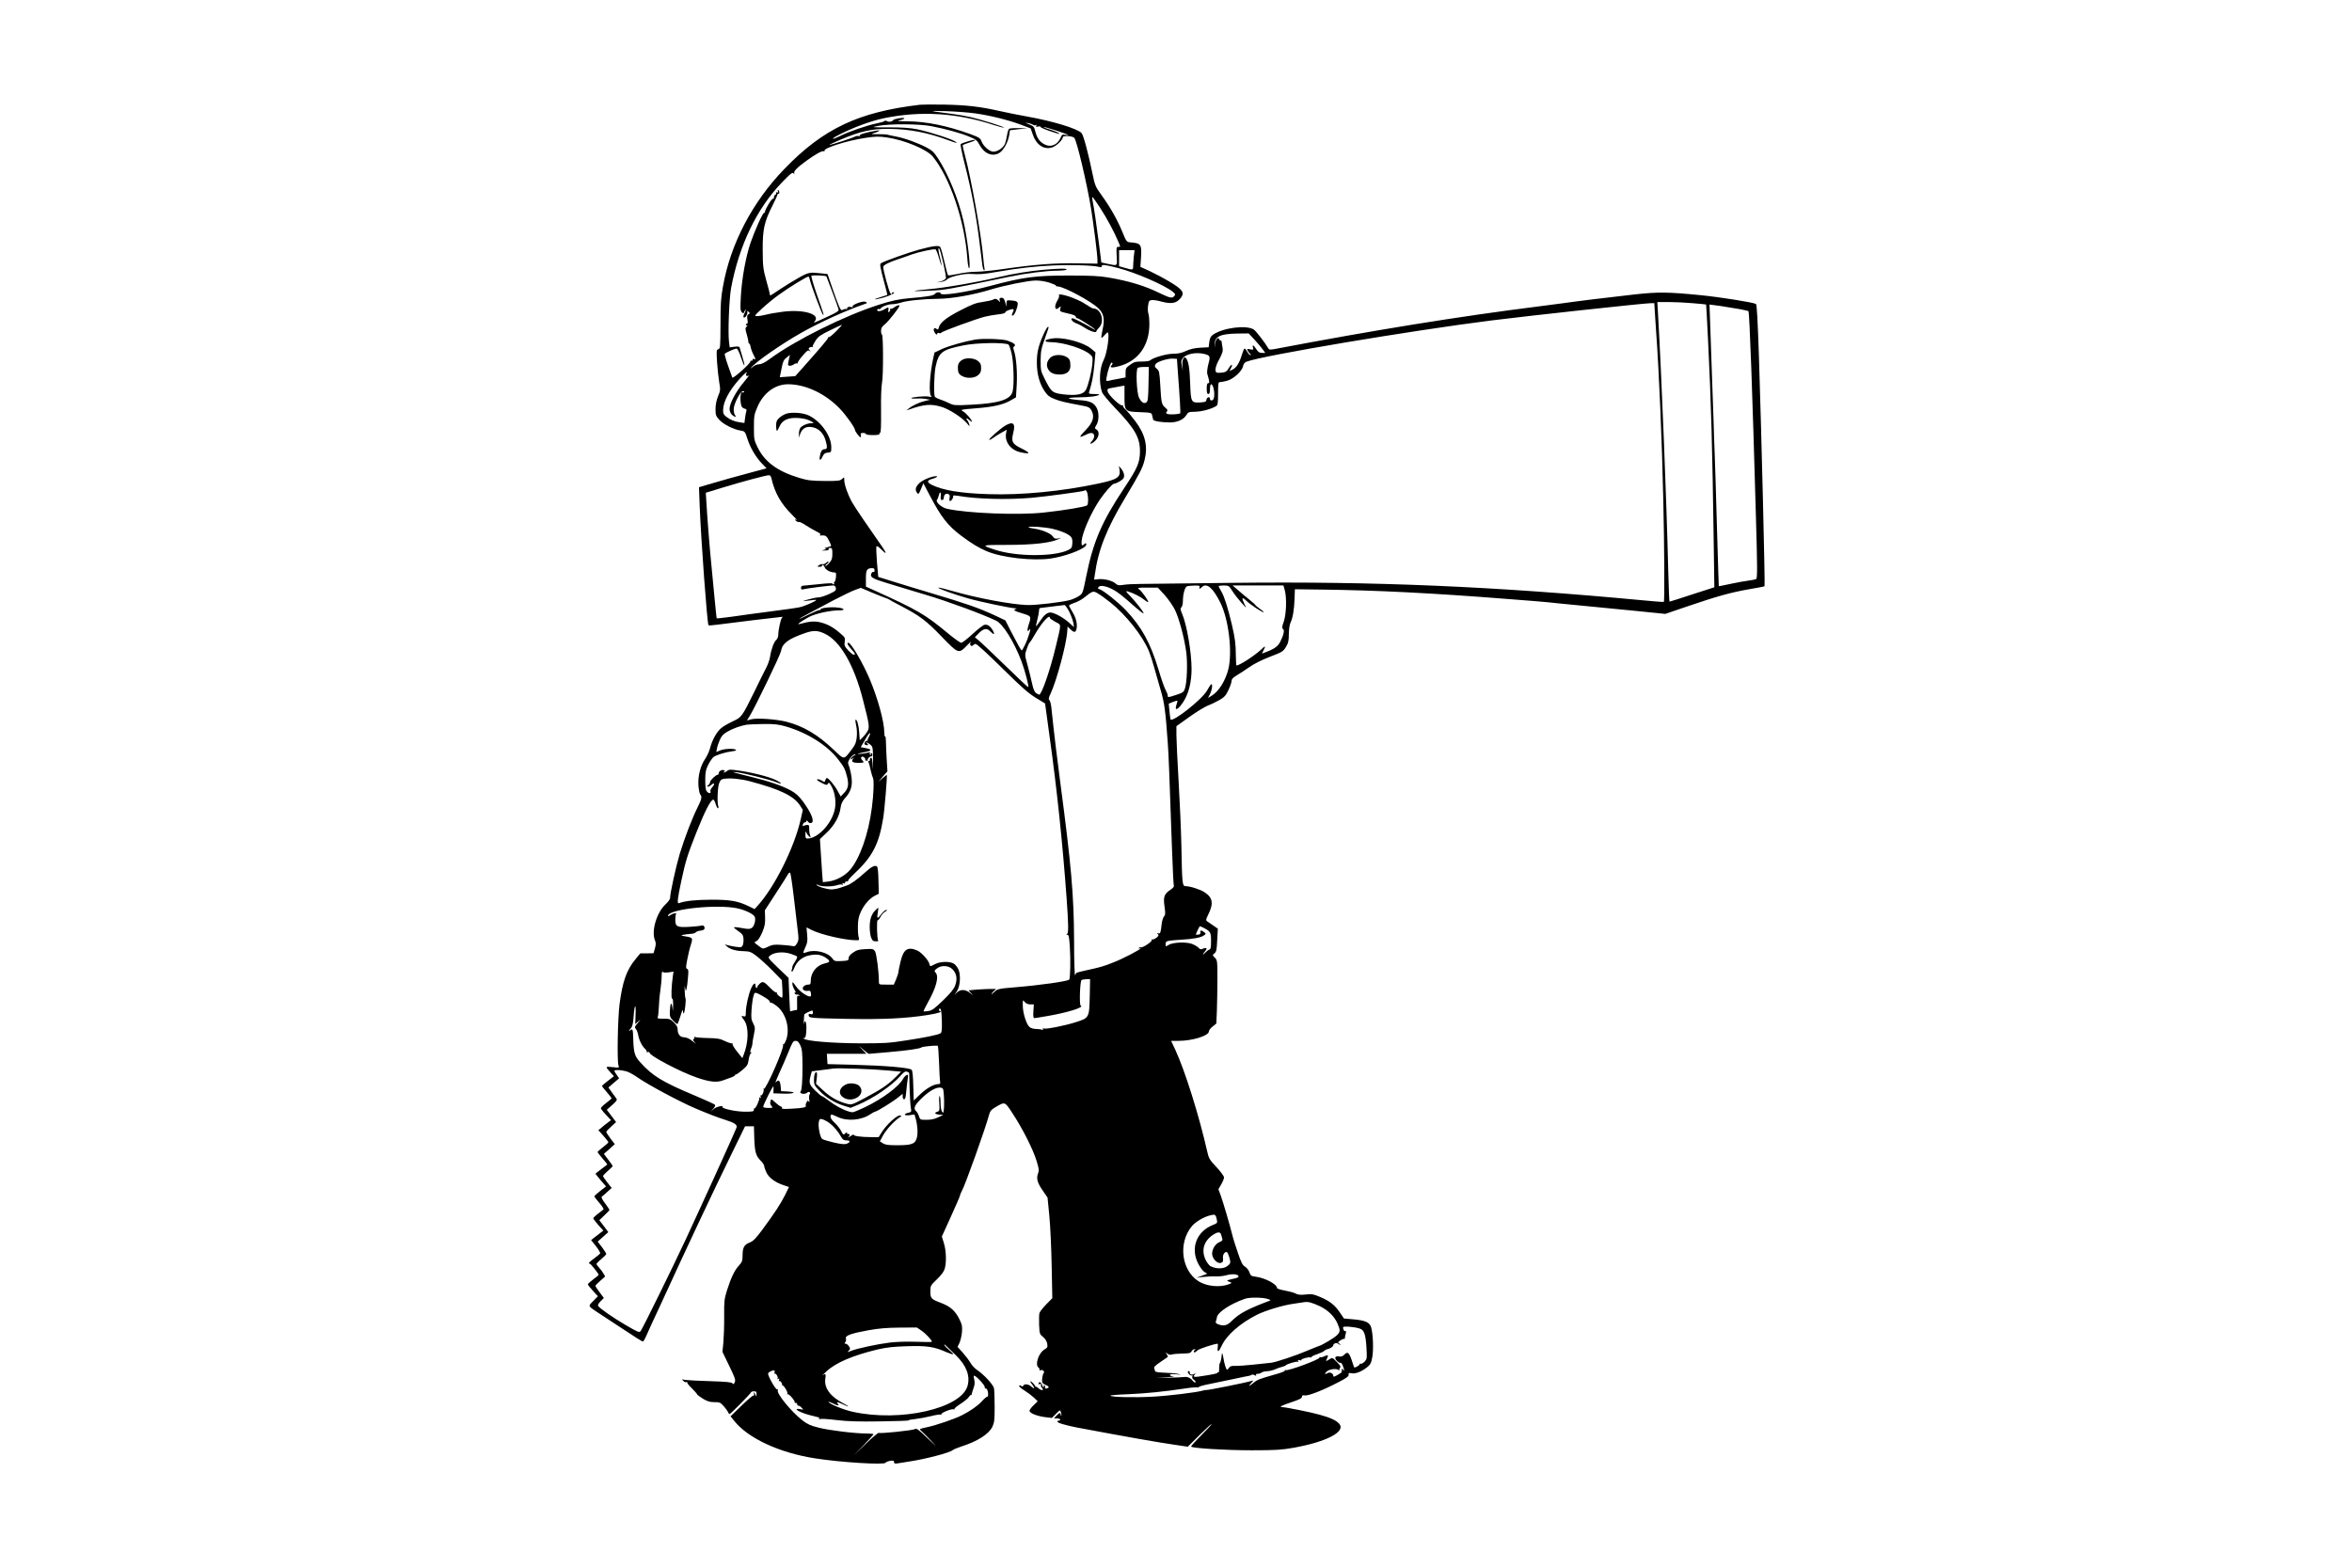 <?xml version="1.0" encoding="UTF-8" standalone="no"?>
<svg
   version="1.0"
   viewBox="0 0 450 300"
   id="svg46"
   width="450"
   height="300"
   xmlns="http://www.w3.org/2000/svg"
   xmlns:svg="http://www.w3.org/2000/svg"
   xmlns:rdf="http://www.w3.org/1999/02/22-rdf-syntax-ns#"
   xmlns:cc="http://creativecommons.org/ns#"
   xmlns:dc="http://purl.org/dc/elements/1.1/">
  <defs
     id="defs50" />
  <g
     id="g261"
     transform="matrix(0.207,0,0,0.207,78.731,17.643)">
    <path
       d="m 470,11.6 c -56.9,6.7 -89.5,22.1 -125.5,59.5 -29.5,30.5 -49.7,69.3 -56.6,108.4 -2,11 -2.3,16.5 -2.3,35.3 -0.1,21 -0.2,22.2 -2,22.8 -1.8,0.6 -1.8,1.3 -1.2,11.8 0.4,6.1 1.3,14.5 2,18.6 1.2,7.1 1.2,7.7 -1.1,13.2 -1.5,3.8 -2.3,7.8 -2.3,11.8 0,5.4 0.3,6.3 3.5,9.9 3.8,4.1 12.9,8.8 19.6,9.9 4.1,0.7 4.2,0.8 6.5,8 2.7,8.3 7.8,16.8 13.6,22.8 l 4,4.1 -11.9,3.2 c -6.5,1.8 -16.7,4.6 -22.8,6.2 -6,1.7 -14.8,4.2 -19.4,5.6 l -8.4,2.5 0.7,18.2 c 1.1,28.9 6.9,108.3 8.1,109.4 0.2,0.3 4.2,0 8.7,-0.6 9.1,-1.3 58.3,-7.2 59.5,-7.2 0.5,0 0.3,0.4 -0.2,0.8 -1.2,0.8 -3.5,11.3 -3.5,15.9 0,1.7 -0.8,3.7 -2,4.8 -2.1,1.9 -4.6,8.7 -5.6,15.5 -0.4,2.5 -1.9,7 -3.5,10 -1.6,3 -6.5,12.9 -10.9,22 -11.4,23.2 -12,23.9 -19.6,27.4 -3.5,1.6 -8.2,4.2 -10.4,5.9 -4.5,3.2 -9.1,11.3 -11.1,19.3 -0.7,2.7 -2.7,7 -4.4,9.6 -4.5,6.6 -6.9,16 -6.3,24.8 0.3,3.9 1.1,7.7 1.7,8.3 1.8,1.8 1.3,4.4 -2.5,11.9 -5.1,10.2 -12,28.2 -16.5,43 -3.5,11.8 -8.9,36.3 -8.9,40.8 0,1.1 -2,3.8 -4.4,6 -8,7.4 -13.1,24.6 -9.6,33 1,2.4 1,3.9 0,7.5 l -1.3,4.5 -6.1,0.1 h -6.1 l -4.3,5.2 c -8.4,10.1 -12.1,20.6 -14.9,41.7 -1.7,13.4 -2.4,52.8 -1,56.7 0.8,2.3 0.7,2.3 -5.5,1.6 -7,-0.7 -7,-0.8 -1.1,5.8 l 2.4,2.6 -5.6,4.3 c -3,2.3 -5.5,4.5 -5.5,4.7 0,0.3 2,2.9 4.5,5.7 2.5,2.9 4.5,5.5 4.5,5.8 0,0.2 -2.3,2.1 -5,4.2 -2.8,2.1 -5,4.3 -5,4.9 0,0.5 2.1,3.3 4.7,6 l 4.7,5 -3.4,2.6 c -1.9,1.4 -4.5,3.5 -5.8,4.7 l -2.5,2 4.7,5.2 c 2.5,2.9 4.6,5.6 4.6,6 -0.1,0.4 -2.3,2.4 -5,4.5 -2.8,2.1 -5,4.2 -5,4.5 0,0.4 2.1,3.1 4.6,6 2.6,2.9 4.5,5.4 4.3,5.6 -0.2,0.1 -2.6,2 -5.4,4.1 -2.7,2.2 -5.2,4 -5.4,4.2 -0.2,0.1 1.9,2.9 4.7,6.1 l 5,5.8 -5.4,4.2 c -3,2.3 -5.4,4.5 -5.4,5 0,0.4 2.1,3.1 4.6,6 2.6,2.9 4.3,5.7 3.8,6.1 -0.5,0.4 -2.8,2.2 -5.1,4 -2.4,1.8 -4.3,3.7 -4.3,4.2 0,0.4 2.1,3.2 4.6,6.1 l 4.7,5.2 -2.6,2 c -1.5,1.2 -4,3.2 -5.7,4.4 l -3,2.4 4.4,5.5 c 2.4,3.1 4.2,6.1 4,6.7 -0.3,0.6 -2.7,2.7 -5.4,4.6 -4.6,3.3 -6.1,5 -4.2,5 0.8,0 8.2,9.3 8.2,10.3 0,0.3 -2.3,2.2 -5,4.2 -2.7,2 -5,4.1 -5,4.6 0,0.6 2.1,3.2 4.7,6 l 4.6,5 -4.3,4.4 c -5,5.1 -5.3,4.4 5,11.2 3,2 13.2,8.7 22.7,14.9 9.4,6.3 17.5,11.4 18.1,11.4 0.5,0 2,-2.4 3.2,-5.3 1.2,-2.8 3.7,-8.4 5.5,-12.2 1.8,-3.9 4.6,-9.9 6.3,-13.5 27,-58.9 49.5,-106.6 66.4,-141.2 L 308.3,956 h 4.1 4.1 l 0.3,10.3 c 0.4,13 1.4,16.9 5.7,21.2 1.9,1.9 3.5,4.2 3.5,5.2 0,0.9 1,3.7 2.1,6.1 2.4,4.9 8.1,9.1 16,11.7 l 4.8,1.6 -3.8,7.8 c -4.3,8.5 -9.5,16.3 -20.9,31.8 -6.2,8.3 -8.3,10.4 -11.7,11.8 -5,1.9 -6.5,4.6 -6.5,12 0,4.9 -0.4,5.9 -3.5,9.4 -4,4.4 -7.1,10.9 -11,23.1 -2.4,7.8 -2.6,9.8 -2.5,23.5 0.1,8.2 -0.3,19 -0.7,24 l -0.9,9 6.2,12.8 c 5.4,11.1 6.1,13.2 5.2,15.3 -0.9,1.9 -1.3,2.1 -2.2,1 -0.8,-1.1 -5.9,-1.5 -21.1,-2 -11,-0.3 -21.3,-0.9 -23,-1.2 -2.8,-0.7 -2.9,-0.6 -1.2,1 0.9,1 2.1,1.4 2.7,1.1 0.6,-0.4 0.9,-0.2 0.8,0.3 -0.2,0.5 1.8,3 4.5,5.6 2.6,2.6 4.7,5 4.7,5.4 0,0.4 2.4,2.2 5.3,4 4.2,2.5 6.4,3.2 10.6,3.2 4.9,0 5.6,0.3 8.7,3.7 1.8,2.1 3.6,4.6 4,5.5 0.3,1 0.9,1.8 1.4,1.8 0.9,0 19.3,-18.6 19.8,-20.1 0.2,-0.5 1.5,-0.9 2.8,-0.9 2,0 2.4,0.5 2.3,2.7 0,2.7 -0.1,2.7 -0.9,0.5 -0.5,-1.2 -1.2,-2.2 -1.4,-2.2 -0.3,0 -0.3,0.7 0,1.5 0.4,0.9 0.1,1.5 -0.8,1.5 -0.7,0 -5.7,4.3 -11.1,9.6 l -9.8,9.5 3.3,4.1 c 12.7,16.1 41.5,29.5 74.3,34.7 23.9,3.8 64.9,6.3 65.7,4.1 0.2,-0.6 2,-1.3 4.1,-1.7 3,-0.5 3.7,-0.3 3.7,1.1 0,1.3 0.7,1.6 3.3,1.2 1.7,-0.3 6.6,-1 10.7,-1.7 15,-2.2 37.2,-8.1 40,-10.4 0.8,-0.8 4.7,-2.3 8.5,-3.6 14.5,-4.6 25.1,-11.3 28.4,-18.1 1.8,-3.9 2.1,-6.2 2.1,-18.5 0,-7.7 -0.3,-15.4 -0.6,-17.1 -0.7,-3.4 -9.3,-12.7 -15.6,-16.9 -2.1,-1.4 -4.9,-4.4 -6.2,-6.7 -1.4,-2.4 -4.6,-6.6 -7.2,-9.5 l -4.7,-5.2 1.8,-3.7 c 0.9,-2 2,-6.5 2.3,-9.9 0.4,-5.3 0.1,-7 -2.2,-11.6 -3.9,-8 -8.3,-12 -16.8,-15.3 -9.6,-3.6 -10.2,-4.3 -10.2,-10.8 0,-5.2 0.1,-5.4 6.1,-11.2 4.3,-4.2 6.4,-7.1 7.2,-9.9 1.7,-6.2 1.3,-16.6 -0.8,-23.5 l -1.9,-6.1 8.4,-18.5 c 4.6,-10.1 8.4,-18.9 8.4,-19.5 0,-0.6 0.7,-2.3 1.5,-3.7 3.3,-5.9 21.8,-57.6 25.5,-71.3 0.8,-3 2,-4.4 5.3,-6.3 9.5,-5.6 8.9,-5.8 16.4,5.7 9.1,13.8 18.6,32.6 21.9,43.2 2.4,7.7 2.6,9.2 1.5,12.1 -1.7,4.7 -0.7,8.5 4.4,15.9 l 4.4,6.4 1.6,16.3 c 0.9,9 1.9,29.9 2.2,46.5 l 0.6,30.2 -5.7,5.8 c -3.1,3.2 -5.9,6.8 -6.2,8 -0.4,1.3 -0.4,6.1 -0.3,10.9 0.4,8.3 0.5,8.6 3.7,11.2 2.1,1.8 3.4,3.9 3.8,6.2 0.5,3.1 0.2,3.7 -2.5,5.3 -5.4,3.1 -9,13.9 -5.7,16.6 0.9,0.7 1.3,1.7 1,2.2 -0.3,0.5 0.1,0.7 0.8,0.4 2.2,-0.8 4.4,1.1 3.1,2.7 -1,1.2 -1.7,5.4 -1.4,8.4 0.1,0.6 1.5,1.7 3.1,2.4 3.5,1.4 3.8,2.6 1.1,3.3 -1.3,0.3 -1.8,0 -1.5,-0.8 0.3,-0.7 0,-1.6 -0.7,-2.1 -0.8,-0.4 -1,-0.3 -0.5,0.4 0.4,0.7 0.2,1.2 -0.3,1.2 -0.6,0 -1.1,-0.6 -1.1,-1.4 0,-0.7 -0.6,-1.9 -1.4,-2.5 -1,-0.9 -1.5,-0.8 -1.9,0.3 -0.4,1.1 -0.1,1.3 1,0.9 1.1,-0.4 1.4,-0.2 1.1,0.8 -0.3,0.8 0.2,2 1,2.8 2.3,2.3 -0.5,2.7 -3,0.5 -1.1,-1.1 -2.3,-1.8 -2.7,-1.7 -0.3,0.2 -0.6,0 -0.6,-0.5 0,-0.4 -1,-1.7 -2.2,-3 -1.3,-1.2 -2.3,-1.8 -2.3,-1.3 0,0.5 0.6,1.6 1.3,2.3 0.7,0.7 1.6,2.1 2,3.1 0.6,1.5 0,1.3 -2.4,-0.7 -3,-2.6 -6.8,-2.8 -7.7,-0.4 -0.2,0.5 -1,0.4 -1.7,-0.2 -0.8,-0.7 -1.5,-0.7 -1.9,-0.1 -0.3,0.5 1.8,2.4 4.6,4.1 2.9,1.8 6.9,4.8 9,6.7 l 3.6,3.5 -4,3.9 c -2.2,2.1 -3.8,4.4 -3.6,5.1 0.7,2.2 6.9,4.6 14,5.6 l 6.7,0.8 3.8,-3.8 c 3.6,-3.7 3.8,-3.8 4.5,-1.7 0.5,1.2 0.7,2.7 0.4,3.3 -0.2,0.6 -0.5,0.3 -0.5,-0.7 -0.1,-2.3 -1.2,-2.1 -4,0.8 l -2.3,2.5 h 2.5 c 1.4,0 2.9,0.4 3.2,1 0.3,0.5 -0.1,1 -0.9,1 -0.9,0 -1.6,0.4 -1.6,1 0,1.2 7.6,3.4 18.3,5.5 47.4,8.9 74.7,13.7 90.7,16 l 11.5,1.7 10.8,-10.7 c 6,-5.9 11,-10.5 11.3,-10.3 0.2,0.3 -4.1,4.9 -9.5,10.3 -5.5,5.5 -9.8,10.2 -9.5,10.6 0.9,1.5 31.8,3.4 55.9,3.4 22.6,0 27.7,-0.4 38.7,-2.3 30.7,-5.5 48.8,-15 42.2,-22.3 -2.8,-3.1 -8.2,-5.6 -18.1,-8.3 -8.5,-2.4 -31.1,-6.9 -34.5,-7 -3.3,-0.1 -0.6,-1.5 8.7,-4.6 7.2,-2.4 9.5,-3.6 9.5,-4.9 0,-1.3 0.6,-1.7 2.8,-1.3 3.3,0.4 16.6,-4.7 30.7,-12.1 7.9,-4.1 9.9,-5.6 9.7,-7.1 -0.3,-1.6 0.1,-1.8 2.8,-1.3 3.6,0.8 9.8,-1.8 14.9,-6.1 2.6,-2.2 3.3,-3.8 4.2,-9.2 1.2,-7 0.6,-21.2 -1.1,-27.1 -1.3,-4.7 -5.6,-6.6 -17,-7.5 l -8.1,-0.7 -3.9,-5.7 c -4.7,-6.9 -9.2,-10.4 -18.3,-14.3 -6.2,-2.6 -7.7,-2.8 -13.3,-2.2 -4.7,0.5 -7,0.3 -9.2,-0.9 -1.7,-0.9 -6.2,-2.1 -10.1,-2.8 -3.9,-0.7 -7.1,-1.7 -7.1,-2.3 0,-3.5 -11,-9.3 -19.4,-10.4 -4.5,-0.6 -5,-0.9 -6.1,-4.1 -0.6,-1.9 -2.4,-4.2 -4,-5.2 -2.4,-1.4 -3.6,-3.7 -6.7,-12.9 -2.1,-6.1 -4.5,-13.6 -5.2,-16.7 -2,-8.2 -8.3,-29.8 -10.7,-36.4 l -2.1,-5.6 2.6,-4.5 c 1.4,-2.4 2.6,-5.3 2.6,-6.4 0,-1.2 -3,-5.3 -7,-9.6 -6.4,-6.8 -7.1,-8.1 -8.5,-14.3 -7.6,-33.5 -20.4,-74.3 -29.5,-94.1 l -3.9,-8.3 h 6.8 c 12.8,0 28.1,-4.7 28.1,-8.7 0,-1 1.5,-3 3.4,-4.5 l 3.5,-2.8 0.5,-11.7 c 0.2,-6.5 0.5,-19.7 0.5,-29.3 0,-17 -0.1,-17.6 -2.4,-19.9 -2.3,-2.4 -2.3,-2.4 -0.3,-4 1.7,-1.4 2.1,-3.2 2.5,-12.2 l 0.6,-10.6 -4.2,-2.9 c -2.3,-1.6 -4.9,-3.4 -5.7,-3.9 -1.3,-0.9 -1.2,-1.7 0.9,-6 5.2,-10.4 4.4,-15.8 -3.2,-20.8 -4,-2.7 -13.4,-5.7 -17.7,-5.7 -2.9,0 -3.2,-2.4 -3.8,-37 -0.3,-14.6 -1.5,-41.8 -2.6,-60.5 -1.1,-18.7 -2,-37.7 -2,-42.2 v -8.2 l 11.9,-8.5 c 6.5,-4.7 14.3,-9.4 17.2,-10.6 3,-1.1 7.8,-3.4 10.7,-5.1 4.5,-2.6 5.8,-4 8.3,-9.2 1.6,-3.4 2.9,-7.2 2.9,-8.5 0,-1.6 1.3,-3 4.6,-5 2.6,-1.5 7.8,-4.9 11.8,-7.7 4.4,-3.1 11.6,-6.7 19.1,-9.6 11.3,-4.3 12.1,-4.8 14.7,-9 2.2,-3.7 2.7,-5.6 2.7,-12 0.1,-4.6 0.7,-8.8 1.6,-10.6 2,-4.1 3.4,-12 3.7,-22.3 l 0.3,-8.5 23.5,0.3 c 52.2,0.6 104.5,3.3 173,8.7 10.2,0.8 21.7,1.7 25.5,2 3.9,0.3 9,0.8 11.5,1 2.5,0.3 16,1.7 30,3 14,1.4 37.5,3.7 52.2,5.1 l 26.7,2.7 20.8,-7.1 c 27.6,-9.4 40,-12.8 56.6,-15.7 7.6,-1.3 14.1,-2.5 14.3,-2.8 0.6,-0.6 -2.7,-136.2 -5.2,-212.7 -1.1,-32.3 -1.9,-47.7 -2.7,-48.2 -2.5,-1.5 -33.2,-6.4 -51.7,-8.2 -29.4,-2.9 -38.8,-3 -60,-0.7 -22.8,2.5 -56.7,6.7 -66,8.1 -3.6,0.5 -13.9,1.9 -23,3 -73.3,9.2 -153.1,22.1 -242.9,39.2 -5.3,1 -6.4,1 -7.1,-0.3 -2.9,-5.1 -11.4,-16.1 -13.5,-17.5 -6.8,-4.4 -28.3,-1.7 -37.7,4.8 -2.1,1.5 -2.9,3 -3.4,6.7 l -0.6,4.9 -7.7,0.4 c -5.3,0.3 -9.3,1.2 -13.2,3 -4.1,1.9 -7.3,2.6 -12,2.6 -6.1,0 -18.8,3.7 -21.3,6.2 -0.6,0.6 -4,1 -7.6,1 -5.9,0 -7.2,0.4 -10.8,3 -3.8,2.7 -4.2,3.4 -4.2,7.3 v 4.4 l -6.2,1.2 c -3.5,0.6 -7.6,1.4 -9.1,1.8 -2.8,0.6 -2.8,0.5 -2.2,-3.3 1,-6 3.6,-13.4 4.6,-13.4 1.2,0 1.1,1.4 -0.2,2.7 -2,2 0.7,2.3 6.7,0.7 17.9,-4.6 28.4,-19 28.4,-39 0,-4 -0.4,-8.4 -0.9,-9.7 -0.5,-1.4 -0.7,-4.7 -0.3,-7.3 0.6,-4.4 1,-4.9 3.4,-5.2 1.5,-0.2 5.6,0.4 9,1.4 9.6,2.5 14.1,1.6 18.1,-3.8 3.4,-4.6 1.3,-7.5 -10.8,-14.7 -5.7,-3.4 -14.1,-7.8 -18.6,-9.9 l -8.2,-3.7 0.6,-9.2 c 0.7,-11.7 -0.1,-12.7 -10.1,-13.5 -3.2,-0.3 -3.5,-0.7 -7.2,-9.7 -4.6,-11.2 -11.1,-22.7 -19.2,-33.9 -5.7,-7.9 -6.1,-8.8 -8.4,-20 -3.9,-18.9 -8.3,-35.5 -10.1,-37.4 -3.7,-4.1 -26.7,-11.1 -50.3,-15.3 -8,-1.4 -19.2,-3.7 -25,-5 -18,-4.1 -30.7,-5.6 -51,-6 -10.7,-0.2 -21.1,-0.1 -23,0.1 z m 51.1,8 c 13.7,1.9 30.5,6.1 42.3,10.5 l 8.9,3.4 1.9,5.5 c 3.2,9.6 10.2,14.4 17.8,12.1 3.8,-1.1 10,-7 10,-9.5 0,-1.7 8.9,-1.2 10.6,0.6 2.3,2.4 11.6,41.8 15.5,65.3 2.5,15.8 5.9,42.7 5.9,47.5 v 3.5 l -18.7,-0.3 c -20.4,-0.4 -40.6,1.2 -69.2,5.4 -9.1,1.3 -20.1,2.4 -24.5,2.4 -4.5,0 -11.9,0.9 -16.6,2 -4.7,1 -8.8,1.6 -9.1,1.2 -0.4,-0.4 -1.9,-6.1 -3.4,-12.7 -1.5,-6.6 -3.2,-12.6 -3.8,-13.4 -1.4,-1.7 -6.8,-1 -19.7,2.5 -9.2,2.5 -32,10.6 -34.9,12.4 -1.6,0.9 -1.2,2.9 3.9,21.9 1.1,4.1 1.9,7.5 1.7,7.6 -0.1,0 -2.8,0.9 -6,1.9 -8.4,2.5 -6.5,2.9 2.4,0.5 6.7,-1.9 12.3,-4.9 9.1,-4.9 -0.7,0 -1.2,0.5 -1.2,1.2 0,0.8 -0.4,0.8 -1.3,-0.2 -1.3,-1.4 -6.7,-21.2 -6.7,-24.5 0,-1.7 5.7,-4.5 15,-7.5 3,-1 8,-2.7 11.1,-3.9 6.4,-2.3 20.5,-5.4 22.2,-4.8 0.6,0.2 2.1,3.9 3.3,8.3 1.2,4.3 2.3,7.2 2.3,6.4 0,-0.8 -0.6,-4 -1.4,-7 -1.5,-5.6 -2,-9.8 -0.9,-8.8 1.4,1.5 7.1,26.4 6.3,27.9 -0.5,1 -2.6,2.2 -4.6,2.8 l -3.8,1 4,-0.5 c 2.2,-0.3 4.7,-1.4 5.5,-2.3 2,-2.4 15.1,-5.5 21.5,-5.1 9.3,0.5 12,0.3 24,-1.8 20,-3.5 37.2,-5.4 54,-6.1 16.5,-0.6 35.9,0 40.8,1.4 2.1,0.5 2.7,0.4 2.7,-0.8 0,-1.6 3.4,-1.2 15.2,1.9 15.9,4.1 42.7,15.7 50.3,21.8 2.5,2 2.8,2.6 1.6,4 -2,2.4 -3.9,2 -13.7,-2.7 -13.9,-6.8 -28.1,-11.1 -47.4,-14.4 -8.2,-1.4 -16.1,-1.8 -36.5,-1.8 -31.3,0 -42.2,1.5 -72.5,9.6 -22.5,6 -46,9.5 -46,6.9 0,-1.6 -4.2,-1.2 -5.4,0.6 -1.2,1.5 -7.2,2.5 -23.6,3.9 -9.5,0.8 -16.2,2.2 -28.3,6.1 -31.4,10 -77.2,32.8 -100.4,49.9 -4.7,3.5 -7.8,5 -10,5 -2,0.1 -4.3,1.1 -6,2.5 -1.5,1.4 -2.1,1.7 -1.3,0.6 4,-5.2 28.2,-22 46.5,-32.3 18,-10.1 40.3,-20.2 59,-26.7 1.9,-0.7 1.9,-0.8 0.2,-1.8 -2.3,-1.2 -13.1,2.8 -12,4.5 0.4,0.6 0,0.8 -1,0.4 -2.2,-0.8 -4.9,0.2 -4,1.6 0.3,0.6 0.1,0.7 -0.5,0.3 -0.6,-0.4 -2.1,-0.2 -3.2,0.4 -1.8,1 -2.2,0.6 -4,-3.5 -1.1,-2.5 -3.9,-10.1 -6.2,-16.9 l -4.3,-12.5 -5.5,-0.6 c -11.1,-1.2 -12.1,-1 -21,4 -4.7,2.6 -12.5,7.4 -17.3,10.6 -4.8,3.3 -8.9,5.9 -9.1,5.9 -0.1,0 -0.3,-0.6 -0.4,-1.3 0,-0.6 -1.5,-6.4 -3.3,-12.7 -2.9,-10.6 -3.2,-12.8 -3.3,-28 -0.1,-19.3 1.4,-26.1 9.2,-41.5 2.5,-5 4.5,-9.3 4.4,-9.8 -0.1,-0.4 0.3,-0.7 0.8,-0.7 1.3,0 1.3,-2.7 0,-3.5 -0.6,-0.4 -0.7,0.1 -0.3,1.1 0.4,1.2 0.3,1.5 -0.5,1 -0.7,-0.4 -1.2,-0.1 -1.2,0.8 0,0.9 -0.4,1.6 -1,1.6 -0.5,0 -1,0.9 -1,2.1 0,1.1 -0.4,1.8 -0.9,1.4 -1,-0.6 -7.4,9.9 -7.4,12.1 0,0.7 -0.3,1.1 -0.7,0.9 -1.1,-0.7 -8.8,16.5 -12.7,27.9 -4.4,13.1 -8,33 -8.9,49.3 -0.6,11.5 -0.5,13.4 1,14.8 0.9,0.9 1.6,1.2 1.6,0.8 0,-0.5 0.7,-1.8 1.5,-2.9 1,-1.2 0.8,-0.3 -0.4,2.3 -1.5,3 -1.7,4.3 -0.8,4.6 1.5,0.5 3.9,-4.1 3,-5.7 -0.4,-0.6 0.1,-0.5 1.1,0.3 1.6,1.3 1.6,1.5 0.1,2.4 -1.3,0.7 -1.5,1.7 -1,4.8 0.4,2.5 0.3,3.9 -0.4,3.9 -0.6,0 -1.1,0.5 -1.1,1.1 0,0.5 0.6,0.7 1.3,0.3 0.6,-0.4 0.5,0.1 -0.4,1.1 -1.5,1.5 -1.5,2.2 -0.2,6.8 0.9,2.9 1.6,6.2 1.7,7.4 0,1.1 0.4,1.9 0.7,1.7 0.4,-0.2 1,1.1 1.3,2.9 0.3,1.8 1.5,5.1 2.6,7.2 2.4,4.7 2.4,4.9 0.5,4.1 -0.8,-0.3 -1.4,0 -1.2,0.7 0.1,0.7 -0.4,1.1 -1.1,0.9 -0.6,-0.1 -1.1,0.2 -1,0.7 0.5,1.5 -16.1,16.4 -16.7,14.9 -0.2,-0.7 -2,-5.7 -4,-11.2 -1.9,-5.4 -3.2,-10.2 -3,-10.7 0.7,-1.1 9.3,-4.9 11,-4.9 0.8,0 2.5,3.5 4,8.1 3.3,9.9 4.5,9.8 1.4,-0.3 -1.2,-4 -2.3,-7.9 -2.6,-8.7 -0.2,-1 -1.5,-1.2 -4.8,-0.8 l -4.4,0.6 -0.7,-5.6 c -1,-8.4 0.2,-39.7 2,-49.3 7.4,-39.6 23.9,-73.8 47.2,-97.8 7.8,-8.1 9.5,-9.4 10.5,-8.2 0.9,1.3 1,1.3 0.6,-0.1 -0.6,-1.9 2.8,-5.3 11.3,-11.5 8.3,-6.1 14.8,-9.6 16.1,-8.8 0.7,0.4 0.9,0.3 0.6,-0.3 -1.5,-2.5 20.9,-9.6 38,-12.1 9.4,-1.4 12.4,-1.4 19.5,-0.4 16.2,2.3 37,11 42.5,17.6 15.9,19.3 29.5,59.4 32,93.9 0.3,4.8 1,9 1.6,9.4 2,1.2 -1.6,-28.7 -5.4,-44.7 C 505.3,98.3 496.1,75.8 486.8,61.4 483.1,55.7 481.3,53.9 476.4,51.3 468.3,47 455.7,42.4 447.9,41 c -3.5,-0.7 -7.1,-1.4 -7.9,-1.7 -0.8,-0.3 -4.9,-0.5 -9,-0.5 -5.4,0.1 -6.6,-0.1 -4.5,-0.7 1.7,-0.4 4,-1.3 5,-1.9 1.7,-1 1.5,-1.1 -1.5,-0.7 -8.8,1.3 -17.2,3.8 -15.8,4.7 1,0.7 0.9,0.8 -0.5,0.4 -1,-0.3 -2.5,-0.2 -3.5,0.3 -2.7,1.5 -23.4,8.2 -23.9,7.8 -0.2,-0.2 4.5,-2.4 10.4,-4.9 18.1,-7.7 29.1,-10.1 44.8,-9.9 18.9,0.2 35.9,3.5 54.7,10.5 6.9,2.6 8.7,3 7,1.6 -2.9,-2.4 -23.7,-9.2 -35.7,-11.7 -6.7,-1.3 -13.4,-1.8 -26,-1.8 -16.6,0 -16.8,0 -10.5,-1.3 10,-2.1 38.6,-2 49.5,0.2 13,2.5 26.9,6.3 35,9.7 6.2,2.5 7.3,3.4 9.4,7.4 4.5,8.4 12.1,11.5 18.5,7.6 3.9,-2.5 8.1,-10 9.1,-16.8 l 0.6,-4.1 8.2,-1 8.2,-0.9 -8,-0.1 c -4.4,-0.1 -8.5,0.2 -9.1,0.6 -0.6,0.4 -1.5,2.9 -1.9,5.7 -0.4,2.7 -1.3,6.5 -2,8.2 -1.6,3.8 -6.8,7.3 -10.7,7.3 -3.5,0 -9.3,-5.1 -10.9,-9.5 -1.2,-3.1 -2.1,-3.7 -10.8,-6.9 -21.4,-7.7 -40.1,-11.5 -57.9,-11.7 -9.3,-0.1 -10.1,-0.2 -6.4,-1.1 2.3,-0.5 4,-1.3 3.7,-1.7 -0.6,-1 -9.6,0.5 -10.4,1.8 -1,1.4 -3.5,1.9 -5.5,0.9 -1.1,-0.6 -2.1,-0.6 -2.5,-0.1 -0.3,0.5 -3.5,1.4 -7.1,2.1 -8.9,1.8 -26.1,7.7 -34.3,11.9 -7.3,3.6 -8.5,2.8 -1.4,-0.9 12.9,-6.8 30,-13.2 42.6,-15.8 33.6,-6.9 67.2,-4.9 100.9,6.2 5.1,1.6 9.5,2.8 9.8,2.5 0.6,-0.6 -20.3,-7.2 -30.6,-9.6 -4.7,-1.1 -12.3,-2.4 -17,-3 -23,-3 -23.2,-3 -6.3,-2.6 9,0.3 21.3,1.2 27.4,2.1 z m 53.6,10.6 c 0.7,0.5 1.8,0.6 2.4,0.2 0.8,-0.5 0.9,-0.3 0.4,0.6 -0.6,1 -0.1,1.2 2.1,0.7 1.6,-0.3 2.3,-0.4 1.5,0 -0.8,0.3 2.6,2 7.9,3.9 5.2,1.9 9.6,3.1 9.8,2.9 0.6,-0.6 -4.6,-2.8 -10.6,-4.6 -2.3,-0.7 -4,-1.4 -3.8,-1.7 0.5,-0.4 22.6,6.7 22.6,7.4 0,0.2 -1.3,0.1 -2.8,-0.2 -2.5,-0.5 -3.1,-0.2 -4.1,2.4 -2.9,6.9 -9.2,9.6 -15.1,6.4 -4.5,-2.5 -6.8,-5.7 -8.4,-11.8 -1.1,-4.5 -1.6,-5 -5.7,-6.7 -4.1,-1.6 -4.1,-1.7 -0.9,-1.1 1.9,0.3 4,1.1 4.7,1.6 z m 61.7,76.6 c 6,9.1 13.2,22.5 17,31.6 2,4.8 2,4.6 -0.2,4.6 -1.7,0 -1.8,0.8 -1.4,8.5 0.5,9.6 1.1,9.1 -8.3,7.2 l -5.9,-1.3 -2.2,-17.4 c -2.1,-16.5 -4.7,-34.1 -6,-40.3 -0.3,-1.5 -0.3,-2.7 0,-2.7 0.4,0 3.5,4.4 7,9.8 z m 31.2,45.3 c -0.3,3.4 -0.6,7.5 -0.6,9 0,3.4 -0.4,3.4 -7.6,1.3 l -5.4,-1.5 v -7.5 -7.4 h 7.1 7.2 z m -284.1,18.2 c 0,0.1 2.5,6.5 5.4,14.2 2.9,7.7 5.5,14.9 5.8,16.1 0.4,1.7 -1,2.7 -9.9,6.8 -13.8,6.4 -13.6,6.4 -12,4.3 5.3,-6.4 -10.2,-11.1 -29.1,-8.8 -5.6,0.7 -12.7,1.9 -15.7,2.7 -3,0.8 -6.8,1.4 -8.5,1.4 -2.9,0 -2.8,-0.2 4.5,-7 4.1,-3.8 10.9,-9.4 15.1,-12.4 9.7,-7.1 27,-17.7 27.9,-17.1 0.4,0.3 1,1.7 1.3,3.3 0.9,4.3 10.7,30.6 11.9,31.7 1.3,1.2 1.3,1.1 -5.7,-18.9 -3,-8.7 -5.2,-16.3 -4.9,-16.8 0.6,-0.9 13.6,-0.3 13.9,0.5 z m 205.9,5.7 c 3.7,1.2 6.5,2.4 6.2,2.8 -0.2,0.4 0.7,0.8 2,0.8 5.8,0.4 30.2,13.5 37,19.9 5.3,5 6.4,10.2 4.1,20.2 -0.8,3.8 -1.3,7 -1,7.3 0.2,0.3 1.5,-0.7 2.8,-2.3 1.3,-1.5 2.6,-2.7 2.8,-2.7 2.4,0 -0.3,19.3 -3.5,25.5 -3.9,7.4 -4.6,21 -1.6,29.7 0.6,1.9 6.1,8.4 12.4,15 18,18.8 22.8,27.2 22.7,39.8 0,10.4 -2.4,15.7 -14.7,34.2 -20.6,30.9 -28.5,49.3 -35,81.5 -3.1,15.4 -3.2,15.8 -6.6,18 -1.8,1.3 -5.7,3 -8.4,3.8 -7.2,2 -31.9,4.9 -39.6,4.6 -14.9,-0.5 -46.7,-6.5 -68.8,-12.9 -7.2,-2.1 -13.2,-3.6 -13.2,-3.1 0,1 15,6.3 27.7,9.9 10.8,3.1 38.6,8.9 43.1,9.1 1.7,0.1 2,0.3 1,0.6 -3.3,0.8 -1.8,1.9 5.7,4.1 8.4,2.5 8.6,2.7 5.9,10.6 -1.6,4.6 -1.2,7.5 0.6,4.6 2.6,-4.1 -0.7,7.3 -4.1,14.2 -1.3,2.7 -2.5,4.8 -2.8,4.8 -0.8,0 -3,-4 -9.8,-17.1 l -5.4,-10.6 -9.7,-4.6 C 524.3,476.8 513.4,473 480,463 c -11.3,-3.3 -26.8,-8.1 -34.5,-10.5 l -14.1,-4.4 -1.2,-13.8 c -0.6,-7.6 -0.8,-14.1 -0.4,-14.5 0.5,-0.5 2.3,0.8 4.2,2.7 5,5.2 5.6,4.3 1.3,-1.9 -13.9,-19.8 -25.5,-36.9 -28.2,-41.7 -3.8,-6.8 -7.1,-16.2 -7.1,-20.2 0,-3 0,-3 -2.1,-1.1 -1.9,1.7 -3.7,1.9 -16.3,1.8 -12.2,-0.1 -15.3,-0.5 -23.1,-2.8 -20.2,-6.1 -32.1,-14.8 -38.7,-28.5 -3.1,-6.3 -3.3,-7.2 -3.3,-18.1 0,-10.8 0.2,-11.9 3.3,-19.2 5.6,-12.9 16.3,-20.8 28.3,-20.8 16.3,0 34.9,8.9 48.1,22.9 5.7,5.9 13.8,17.5 13.8,19.6 0,1.2 4.1,6.5 5,6.5 0.4,0 0.6,-0.9 0.3,-2 -0.4,-1.6 0,-2 2.1,-2 1.4,0 2.6,0.4 2.6,1 0,0.6 2.9,1 6.6,1 4.1,0 6.3,-0.4 5.9,-1 -0.3,-0.6 -0.1,-1 0.5,-1 0.9,0 1.1,-5.4 1,-20.3 -0.2,-11.9 0.2,-22.7 0.9,-26.2 1.3,-6.9 1.2,-44.5 -0.1,-44.5 -0.4,0 -0.8,-1.5 -0.8,-3.3 0,-2.7 0.8,-4 3.9,-6.5 3.2,-2.6 13.1,-15.2 13.1,-16.7 0,-1.1 -2.4,-0.4 -5,1.5 -1.5,1.1 -3.1,1.6 -3.5,1.2 -0.5,-0.4 -0.5,-0.2 -0.2,0.4 0.4,0.7 0.1,1.7 -0.7,2.3 -1.1,0.9 -1.2,0.6 -0.8,-1.4 0.5,-3 -0.1,-3.1 -4.3,-0.5 -3.1,1.9 -7.1,1.8 -5.9,-0.1 0.3,-0.5 0.9,-0.7 1.4,-0.4 0.5,0.3 1.1,0.1 1.5,-0.4 1.1,-1.9 6.9,-4.1 10.6,-4.1 2.1,0 5.9,-0.7 8.4,-1.5 5.2,-1.8 21,-3.4 34,-3.5 12.4,0 33.2,-3.7 49,-8.6 12.1,-3.7 34.2,-8.2 41.1,-8.3 3.7,-0.1 8.9,0.7 12.8,1.9 z m 595.1,19.1 c 6.6,0.5 12,1.1 12.1,1.2 0.1,0.1 0.9,15 1.8,33.2 2.8,57.2 4,99.4 5.2,185.6 l 0.6,42.6 -20.5,6.6 c -11.2,3.7 -20.7,6.7 -20.9,6.7 -0.3,0 -0.8,-12.7 -1.2,-28.3 -1.7,-68.8 -6.1,-178.5 -9.4,-236.5 l -0.7,-12.2 h 10.5 c 5.8,0 15.9,0.5 22.5,1.1 z m -35.1,11.1 c 0.4,6.2 0.9,13.8 1.1,16.8 2.5,34 5.3,99.2 6.5,153.5 1,43.7 1.3,93.9 0.5,94.7 -0.2,0.2 -8.6,-0.4 -18.7,-1.4 -138.3,-13 -248,-17.7 -380.3,-16.2 -40.7,0.5 -78.9,0.9 -85,1 -6,0 -13.2,0.4 -15.8,0.9 -4.1,0.6 -5.1,0.4 -7,-1.3 -2.8,-2.6 -10.4,-4.5 -15.7,-4 l -4.1,0.4 0.7,-4.6 c 3.1,-22.9 10.9,-42.7 28.6,-72 12.8,-21.4 15.4,-26.3 17.3,-33.7 3.3,-12.8 0.8,-23.8 -8.4,-36 -3.2,-4.3 -7.2,-9.1 -8.9,-10.7 -1.7,-1.6 -2.9,-3.3 -2.6,-3.7 0.3,-0.5 -0.1,-0.7 -0.8,-0.4 -1.9,0.6 -12.6,-9.5 -13.3,-12.7 -0.6,-2.5 -0.4,-2.7 4.7,-3.6 2.9,-0.6 6.5,-1.2 8.1,-1.5 l 2.7,-0.4 v 10.2 c 0,13.5 0.3,13.8 14.6,14.3 10.3,0.4 10.4,0.5 11,3.1 0.3,1.4 0.7,3.1 0.9,3.8 0.4,1.4 7.7,2.6 15.5,2.6 6.8,0 12.6,-2.6 15.1,-6.7 1.8,-2.9 2.2,-3.1 8.6,-3.2 6.2,-0.2 15,-2.6 19.3,-5.4 1.2,-0.7 1.5,-3.2 1.5,-11.5 0,-9.5 0.2,-10.5 1.8,-10.5 1,0 3.9,-0.5 6.4,-1.2 5.8,-1.4 14,-8.9 14.9,-13.5 0.4,-2.2 1.5,-3.5 3.3,-4.2 14.3,-5.6 152.4,-28.8 226.4,-38.1 34.1,-4.3 139.3,-15.7 146.3,-15.9 l 4.1,-0.1 z m 78,-5.7 c 4.3,0.8 8.1,1.7 8.3,1.9 1,0.9 3.7,75 6.9,189 1.4,47.7 1.4,58 0.3,58.6 -0.7,0.5 -3.9,1.1 -7,1.5 -3.2,0.4 -10.6,1.7 -16.6,3 -5.9,1.3 -10.9,2.3 -11,2.2 -0.1,-0.1 -0.8,-24.7 -1.7,-54.7 -0.8,-30 -1.8,-60.6 -2.1,-68 -0.3,-7.4 -0.8,-20.7 -1,-29.5 -0.3,-8.8 -1,-27.9 -1.5,-42.5 -0.5,-14.6 -1.2,-35.3 -1.6,-46.1 l -0.7,-19.6 9.9,1.3 c 5.4,0.8 13.4,2.1 17.8,2.9 z M 392.5,221 c -3.2,3.2 -6.2,5.7 -6.7,5.4 -0.5,-0.3 -0.7,-0.1 -0.6,0.3 0.3,0.8 -6.1,8.4 -24.6,29.2 l -5.9,6.6 -7.1,0.5 -7.2,0.5 1.6,-7.9 c 1.3,-6.7 2,-8.2 4.7,-10.3 l 3.1,-2.4 -0.9,3.8 c -0.5,2.1 -0.9,4.4 -0.9,5 0,1.7 3.1,1.6 5.6,-0.2 1.2,-0.8 2.5,-1.1 2.9,-0.7 0.3,0.4 0.5,0.2 0.3,-0.3 -0.1,-0.6 1.9,-3.7 4.6,-6.8 4.2,-4.9 5.1,-5.5 6.5,-4.5 1.4,1.2 1.5,1.1 0.2,-0.5 -1.3,-1.6 -1.3,-2 -0.1,-2.7 0.8,-0.5 1.8,-0.6 2.2,-0.4 0.5,0.3 0.7,0.1 0.6,-0.5 -0.2,-0.5 1.1,-3 2.7,-5.5 2.5,-3.8 4.6,-5.2 13.4,-9.5 5.8,-2.8 10.7,-5.1 11,-5.1 0.3,0 -2.1,2.7 -5.4,6 z m 386.8,7.9 c 3,3.3 6.4,7.3 7.6,9 l 2.2,3.1 h -3 c -2.4,0 -3.6,-0.8 -5.3,-3.5 -2.6,-3.9 -3.9,-4.5 -3,-1.3 0.5,1.9 0.2,2.1 -2.7,1.5 -3,-0.6 -3.1,-0.6 -2,1.6 0.7,1.2 1.7,2.5 2.3,2.9 0.8,0.5 0.7,0.8 -0.1,0.8 -0.7,0 -1.9,-1.4 -2.8,-3 -0.9,-1.7 -2,-3 -2.5,-3 -0.5,0 -1.6,2.6 -2.5,5.7 -2.2,7.5 -4.9,11.8 -8.5,13.7 l -3,1.4 1.5,-2.9 c 2.1,-4 0.1,-3.7 -2.3,0.5 -1.6,2.7 -2.8,3.5 -5.8,3.8 -2.2,0.3 -4.5,0.3 -5.1,0 -2,-0.7 -1.4,-5.2 1.2,-10.2 4.2,-7.9 4.7,-9.4 4.1,-13 -0.4,-1.9 -0.7,-4.3 -0.8,-5.2 -0.1,-0.9 -0.5,-1.5 -0.9,-1.2 -0.4,0.2 -1,-0.3 -1.3,-1.2 -1,-2.6 -3.4,0.1 -3.9,4.4 l -0.4,3.7 0.1,-3.9 c 0.2,-7 5.6,-9.3 21.7,-9.5 l 9.7,-0.1 z m -46.9,13 c 5.8,1.4 6.2,2.1 4.1,9.6 -0.9,3.6 -1.4,7.5 -1,8.8 2.1,7 2.3,8.7 0.9,8.7 -1,0 -1.4,1.4 -1.4,5 0,3.8 0.4,5 1.5,5 1.1,0 1.5,-1.2 1.5,-4.5 0,-2.5 0.5,-4.5 1,-4.5 2.3,0 3.9,9.4 2.4,13.4 -0.8,2 -3.4,2.1 -3.4,0.1 0,-2.4 -2.8,-1.7 -3.2,0.7 -0.3,2 -1,2.3 -5.7,2.6 -8.4,0.5 -8.8,-0.1 -9.4,-17.6 -0.5,-13.9 -1.4,-19.8 -3.7,-23.2 -1.9,-2.7 -4,1.5 -3.5,6.9 l 0.4,4.6 -0.9,-4.5 c -0.8,-3.8 -0.7,-4.9 0.8,-7 3,-4 11.9,-5.8 19.6,-4.1 z m -24.3,13.6 c 2.2,29.2 2.8,40.9 2.4,41.3 -0.8,0.9 -8.6,1.4 -11.1,0.8 -2.2,-0.6 -2.4,-0.9 -1.3,-2.2 1,-1.3 0.8,-1.9 -1.3,-3.7 -3.5,-2.9 -3.8,-4.5 -4.7,-20.4 -0.7,-12.2 -1,-13.8 -3,-15.4 -2.3,-1.9 -2.5,-2.7 -1.2,-4.7 1.3,-2.1 11.1,-5.1 15.6,-4.9 l 4,0.2 z m -26.9,14.2 c -0.2,13 -0.6,16 -1.9,17 -2.2,1.7 -4.7,0.1 -6.9,-4.4 -2.2,-4.6 -3.1,-26.3 -1.1,-27.5 0.7,-0.4 3.2,-0.8 5.7,-0.8 h 4.5 z M 309.5,260 c -1.1,1.9 0.6,3.2 2.3,1.8 0.9,-0.7 -1.2,2.1 -4.6,6.2 -7.3,8.6 -13.2,19.8 -13.2,24.6 0,2.1 0.8,4.2 2,5.4 2.4,2.4 4.9,2.8 3,0.5 -0.7,-0.8 -1.2,-3.3 -1.2,-5.5 0.1,-4.8 5.9,-16.2 8.5,-16.6 0.9,-0.1 1.5,0.2 1.1,0.7 -0.3,0.5 -0.9,0.7 -1.4,0.4 -1.8,-1.1 -2.6,5.3 -1.4,11.3 0.4,2.1 1.3,3.2 3.1,3.7 1.8,0.4 2.3,1 1.8,2.3 -0.3,0.9 -0.9,3.8 -1.2,6.4 l -0.6,4.6 -3.6,-0.5 c -5.1,-0.7 -9.1,-2.2 -12.8,-5 -2.7,-2 -3.3,-3.1 -3.3,-6.2 0,-7.7 5.3,-17.9 15.2,-29 4.7,-5.2 8.1,-8 6.3,-5.1 z m 23.1,96.7 c 3,13.4 8.8,23.7 19.1,33.9 3.2,3.3 5.4,5.6 4.9,5.1 -0.6,-0.4 -1.4,-0.7 -2,-0.7 -0.5,0 -0.1,0.6 0.9,1.4 1.1,0.8 2.3,1.2 2.8,0.9 0.4,-0.2 3.1,1.1 6,3 2.9,1.9 7.4,4.5 10,5.8 3.2,1.5 4.3,2.6 3.4,3.1 -0.8,0.5 -0.5,0.8 0.8,0.6 4.2,-0.3 5.2,0.3 7.4,4.8 1.3,2.5 2.1,4.7 2,4.9 -0.2,0.2 -2,0.8 -3.9,1.3 -2.4,0.7 -2.8,1.1 -1.5,1.2 1.5,0.2 1.2,0.5 -1,1 -2.9,0.8 -2.9,0.8 0.8,0.7 2.5,-0.1 3.6,-0.5 3.3,-1.3 -0.3,-0.8 0.3,-1.2 1.5,-1.1 1.6,0.1 1.9,0.9 1.9,5.3 0,4.2 -0.5,5.9 -2.6,8.3 -1.4,1.7 -3.1,3.1 -3.7,3.1 -0.7,0 -0.1,-0.9 1.3,-2 1.4,-1.1 2,-2 1.3,-2 -0.7,0 -1.8,0.6 -2.5,1.3 -0.7,0.8 -1.9,1.2 -2.8,1 -0.8,-0.2 -2.4,0.2 -3.4,1 -1.9,1.4 -1.9,1.4 0.7,1.4 1.5,0 2.4,-0.3 2.1,-0.8 -0.3,-0.5 0,-0.9 0.6,-0.9 0.6,0 1.5,1.1 2,2.4 0.8,2.3 5.4,4.6 9,4.6 1.4,0 1.6,0.8 1.3,4.2 -0.2,2.4 -0.9,4.5 -1.4,4.6 -0.5,0.2 -0.7,0.8 -0.3,1.3 0.3,0.5 0,0.9 -0.5,0.9 -0.6,0 -1.1,-0.3 -1.1,-0.8 0,-0.4 -5.5,-0.2 -12.2,0.6 -6.8,0.7 -13.3,1.3 -14.5,1.4 -1.6,0 -2.3,0.7 -2.3,2 0,1.4 0.5,1.8 1.8,1.4 2.2,-0.7 24.9,-3.6 27.8,-3.6 1.5,0 2.3,0.7 2.6,2.4 0.4,2.1 -0.3,2.8 -6.1,5.5 -3.7,1.7 -8,3.1 -9.6,3.1 -1.7,0 -6.1,0.9 -10,2 -4.4,1.2 -5.5,1.8 -3,1.4 9.5,-1.2 10.5,-1.3 10.5,-0.9 0,1 -10.6,5.6 -15,6.6 -2.5,0.6 -14.6,2.3 -27,3.9 -12.4,1.6 -28.6,3.8 -36,4.9 -7.4,1 -13.7,1.7 -13.9,1.5 -0.2,-0.2 -1.1,-9 -2.1,-19.6 -1,-10.6 -2.4,-24.3 -2.9,-30.3 -1.4,-13.5 -3.8,-43.7 -4.5,-56.6 l -0.6,-9.6 15.7,-4.8 c 17.2,-5.3 39.8,-11.3 42.5,-11.4 1.1,-0.1 2,0.9 2.4,2.6 z m 95.4,85.4 c 0,1.1 -0.4,1.8 -0.9,1.4 -0.6,-0.3 -1.5,0.3 -2,1.3 -1.7,3.3 0.8,4.9 13.4,8.7 6.6,2 16.5,5 22,6.7 5.5,1.6 12.3,3.7 15,4.5 19.3,5.7 52.5,17.9 64.9,23.9 6.3,3 16.6,19.6 23.3,37.3 3.4,9 7.3,24.1 6.3,24.1 -0.4,0 -10.2,-9.1 -21.6,-20.3 -11.5,-11.1 -22.4,-21.5 -24.3,-23 l -3.4,-2.8 3.7,-3.8 c 4.4,-4.5 7.5,-4.9 10.7,-1.5 3,3.2 4.3,3 2.5,-0.4 -2.3,-4.4 -5.2,-6.5 -8,-5.8 -1.4,0.3 -6.4,4.2 -11.1,8.6 -4.8,4.4 -9.4,8 -10.4,8 -1,0 -6.6,-4 -12.6,-9 -20.6,-17.1 -27.7,-21.3 -67.7,-39.4 l -7.8,-3.5 v -7.5 c 0,-8 0.9,-9.5 5.8,-9.6 1.6,0 2.2,0.6 2.2,2.1 z m 220,17.5 c 4.5,2.3 9,5.8 21.4,16.8 3.7,3.2 6.9,5.7 7.2,5.4 0.6,-0.7 -6.4,-9.8 -12.5,-16.2 -4,-4.1 -4.3,-4.7 -2.1,-4.1 5.1,1.5 11.3,4.6 15.1,7.6 2.1,1.7 3.9,2.7 3.9,2.2 0,-1.5 -5.9,-9.7 -8.2,-11.5 -2.2,-1.7 -2,-1.8 7.4,-1.8 h 9.6 l 6.2,6.7 c 3.3,3.8 7.7,9.9 9.6,13.8 3.9,7.9 8.7,25.9 10.5,39.2 1.3,9.9 0.7,27.8 -1.2,33.5 -1.1,3.4 -1.7,3.9 -8.5,6.1 -7,2.3 -7.4,2.4 -7.4,0.6 0,-1 -0.9,-3.3 -1.9,-5.1 C 696,551 693,542.5 690.5,534 682.9,508.9 675,494.6 660.3,478.9 c -6.9,-7.2 -20.6,-18.2 -24.3,-19.4 -1.7,-0.5 -1.9,-0.9 -0.9,-2.1 1.5,-1.8 6.8,-1 12.9,2.2 z m 80.4,-2.1 c -0.4,0.8 -0.3,1.5 0.1,1.5 0.3,0 1.3,-0.7 2.1,-1.5 4.4,-4.3 10.3,0.8 17.2,14.8 7.5,15.4 11,44.8 7.3,60.7 -2.7,11.1 -9.1,21.3 -15.9,25.2 l -3,1.8 1.9,-3.7 c 1.9,-3.8 2.6,-9.9 1,-8.9 -0.5,0.3 -2.3,3 -3.9,5.9 -4.6,8.1 -31.3,29.2 -33.6,26.6 -0.2,-0.2 -0.6,-3.6 -1,-7.5 l -0.7,-7.1 3.8,-1.6 c 2.1,-0.8 4,-1.3 4.2,-1.2 0.2,0.2 -0.2,1.8 -0.8,3.6 -2.3,6.6 1.5,5 6.4,-2.7 4.9,-7.6 7.5,-18.2 7.5,-30.2 0,-15.4 -4.4,-41 -8.8,-51.2 -1.6,-3.8 -1.7,-4.7 -0.6,-5.8 0.8,-0.7 1.4,-3.3 1.4,-5.8 0,-6.4 1.9,-13.2 3.9,-13.7 0.9,-0.3 3.9,-0.5 6.8,-0.6 4.3,-0.1 5.1,0.2 4.7,1.4 z m 30.4,3.8 c 1.8,2.9 5.6,7.7 8.3,10.7 4.9,5.4 5,5.5 2.9,1.5 -3.1,-6.2 -2.5,-7.4 1.8,-3.2 3.7,3.6 15.1,11.1 15.9,10.4 0.2,-0.2 -1.5,-1.7 -3.7,-3.2 -2.2,-1.5 -4,-3.1 -4,-3.4 0,-0.3 -2.6,-2.6 -5.7,-5.1 -3.1,-2.5 -7.9,-6.4 -10.5,-8.8 l -4.9,-4.2 h 23.5 23.5 l 1.2,4.2 c 2,7.2 1.5,22.4 -0.9,29.3 -1.7,4.8 -1.8,6.1 -0.7,6.7 1.6,1 0.7,5.5 -2.5,11.8 -2.2,4.4 -5.6,6.8 -14.3,10 l -2.7,1 1.5,-3 c 2.3,-4.5 1.8,-4.6 -2.7,-0.3 -6.3,5.7 -19.6,14.3 -22.3,14.3 -0.3,0 -0.5,-4.4 -0.6,-9.8 -0.1,-10.4 -0.6,-14.9 -3.7,-28.2 -3.6,-15.2 -6.8,-25.4 -9.5,-30.1 -1.5,-2.5 -2.7,-4.9 -2.7,-5.2 0,-0.4 2.1,-0.7 4.8,-0.7 4.6,0.1 4.8,0.2 8,5.3 z m -320.3,6.4 c 1.1,0.3 2.5,0.9 3,1.3 0.6,0.5 5.5,3.2 11,6 17.7,9.3 23.2,13.5 37.5,28.3 15.6,16.1 15.7,16.2 23.7,7.9 2.5,-2.6 4,-3.9 3.3,-2.9 -1.7,2.3 0.2,4.9 2.2,2.9 0.7,-0.7 1.5,-1.2 1.9,-1.2 1.5,0 10,7.8 28.4,25.9 14.7,14.5 20.9,19.9 27.6,24 l 8.5,5.2 4.2,30.7 c 6.9,49.5 12,98.7 15.7,149.2 1.8,25.5 1.9,32.7 0.3,33.3 -0.8,0.4 -0.7,0.6 0.4,0.6 1.3,0.1 1.7,1.9 2.3,11.4 0.8,12 0.4,29.1 -0.6,30.1 -1.6,1.6 -28,5.3 -50.4,7.1 -14.5,1.2 -15.9,1.5 -18.7,4.2 -1.6,1.5 -2.8,2.4 -2.8,2 0,-0.3 1,-1.5 2.2,-2.7 l 2.2,-2 h -5.1 c -2.7,0 -8.5,0.3 -12.7,0.6 l -7.7,0.7 2.3,2.6 c 2.3,2.5 2.3,2.5 -1,-0.2 -4.2,-3.4 -8.7,-3.5 -12,-0.5 l -2.5,2.3 2.2,-3 c 3.2,-4.5 4,-15.2 1.6,-20.6 -1,-2.2 -3.1,-4.7 -4.6,-5.5 -4.1,-2 -12.2,-1.8 -16.9,0.6 -4.8,2.5 -4.7,2.5 -5.4,-0.3 -0.8,-3.4 -7.6,-10.8 -11.3,-12.3 -8.7,-3.7 -12.6,-1.1 -15.3,10.4 -1.1,4.6 -2,9 -2,9.8 0,0.9 -1,3.8 -2.1,6.5 l -2.1,4.9 h -6.9 c -6.9,0 -6.9,0 -6.9,-2.8 0,-8.9 -2.2,-25.9 -3.6,-28 -1.5,-2.2 -2.1,-2.4 -8.8,-2 -6.1,0.3 -8,0.8 -11.5,3.2 -2.8,1.9 -4.1,3.6 -4.1,5.2 0,2.1 -0.5,2.3 -6.5,2.6 -6.2,0.3 -6.6,0.2 -8.6,-2.5 -4.1,-5.6 -16.1,-8.5 -23.5,-5.7 -1.5,0.6 -2.9,0.8 -3.2,0.6 -0.2,-0.3 0.6,-2.6 1.8,-5.1 1.9,-4 2.2,-5.7 1.7,-11.5 l -0.6,-6.9 4.7,2.4 c 8.9,4.4 31,9.5 41.5,9.5 2.5,0 2.7,-0.2 2,-2.8 -0.5,-1.5 -0.8,-6.1 -0.7,-10.3 0.1,-5.8 0.7,-8.9 2.6,-13 3.1,-6.8 8,-12.4 12.9,-15 l 3.8,-1.9 -0.3,-12 c -0.1,-7.1 -0.6,-12.4 -1.3,-13.1 -1.7,-1.7 -5.1,-0.1 -11.2,5.5 -6.2,5.8 -13.5,11 -16.6,11.9 -1.1,0.3 -3.8,1.3 -6,2.1 -2.2,0.8 -5.8,1.5 -8.1,1.6 -4.4,0 -13,-2.6 -14,-4.2 -0.4,-0.5 0.4,-0.5 1.6,0.2 2.9,1.6 12.6,1.6 17.3,0.1 2,-0.7 4.2,-0.9 4.8,-0.5 0.8,0.5 0.9,0.3 0.4,-0.6 -0.6,-1 -0.4,-1.2 0.8,-0.7 1,0.4 1.6,0.2 1.4,-0.6 -0.1,-0.7 0.6,-1.1 1.5,-1.1 1,0.1 1.6,-0.2 1.3,-0.6 -0.2,-0.4 2.1,-3.1 5.3,-6.1 17.1,-15.9 23.2,-27.5 27.1,-51.4 1.4,-8 4,-40.5 3.4,-40.5 -0.1,0 -1.9,1.5 -4,3.2 l -3.8,3.3 4.2,-4.9 4.2,-4.8 -0.7,-11.2 c -0.3,-6.1 -0.7,-13.4 -0.7,-16.3 0,-2.8 -0.3,-4.9 -0.7,-4.6 -0.5,0.2 -0.8,-1.5 -0.8,-3.9 -0.1,-10 -6.1,-31.9 -13.7,-49.7 -6.5,-15.2 -17.1,-33.1 -19.5,-33.1 -1.7,0 -0.6,2.2 2.7,5.9 3.8,4.2 4.2,5.1 2.1,5.1 -0.7,0 -3,-1.9 -5.1,-4.1 -3.3,-3.7 -3.6,-4.6 -3.1,-7.9 0.6,-3.6 0.3,-4 -4.5,-8.1 -6.5,-5.6 -12,-8.5 -18.9,-10 -5.2,-1.1 -9.7,-0.6 -18.5,1.8 -3.1,0.8 1.8,-2.7 9,-6.6 5.8,-3.1 19.5,-6.1 28.2,-6.1 5.4,0 4.6,-1.8 -1.2,-2.5 -6.6,-0.9 -16.5,0.2 -16.5,1.7 0,0.6 -0.3,0.9 -0.6,0.5 -0.4,-0.3 -4.6,1.4 -9.5,3.8 -12.3,6.2 -12.6,5.6 -0.4,-0.8 5.5,-2.9 16.2,-8.6 23.7,-12.6 7.5,-3.9 16,-8 18.9,-9 l 5.2,-1.9 10.6,4.5 c 5.8,2.4 11.5,4.7 12.6,5 z m 207.7,4.2 c 14.4,11.5 29.8,31.1 35.4,44.9 1.3,3.2 3.5,10 4.9,15.2 1.5,5.2 4.2,14.7 6,21 3.4,11.6 4.4,18.9 6.5,48.5 0.9,13.1 1.3,24.2 4,100.8 0.6,16.4 1.3,30.4 1.6,31.2 0.4,0.8 -0.8,2.3 -2.9,3.7 -6,3.9 -7,6.6 -5.7,15.5 0.9,6.4 0.8,7.9 -0.5,9.3 -0.8,0.9 -1.7,3.9 -2.1,6.6 -0.9,8.5 -1.3,9.6 -3.1,9 -1.3,-0.5 -1.4,-0.4 -0.4,0.8 1,1.1 0.6,1.8 -1.7,3.5 -1.6,1.1 -3.2,1.7 -3.6,1.3 -0.4,-0.4 -0.6,-0.1 -0.4,0.7 0.3,1.5 -8.8,7.5 -10.2,6.6 -0.5,-0.3 -1.2,0 -1.6,0.6 -0.4,0.8 -0.3,0.9 0.4,0.5 0.7,-0.4 1.2,-0.5 1.2,-0.2 0,1.1 -16.5,9.7 -25,13 -9.3,3.7 -12.3,4.6 -25.8,7.5 -4.6,1 -8.4,2 -8.6,2.2 -0.2,0.2 -0.7,1.2 -1.2,2.1 -0.5,1 -1,-11.7 -1,-32.5 -0.2,-41.8 -2.6,-69 -12.9,-146.7 -2.9,-21.8 -5.6,-44.1 -8.1,-68.2 -0.3,-3.1 -1.2,-6.2 -1.8,-6.8 -1,-0.8 -0.8,-2 1,-5.8 5.6,-11.8 14.9,-46.3 15.5,-57.9 l 0.3,-4.3 2.6,2.5 c 3.3,3.2 4.8,3.2 5.6,-0.1 1.1,-4.3 -0.3,-10.3 -3.6,-15.7 -1.7,-2.9 -3.2,-5.6 -3.3,-6 -0.1,-0.5 2.1,-1.6 5,-2.6 2.8,-0.9 6.8,-3.1 8.8,-4.7 8.2,-6.5 8.4,-6.6 12.8,-4.1 2.1,1.2 7.4,5 11.9,8.6 z m -38.3,8.3 c 1.7,3.5 3.4,8.1 3.8,10.3 l 0.6,4 -4.9,-4.4 c -5.2,-4.6 -13.5,-9.1 -16.9,-9.1 -3.1,0 -6,2.5 -9.6,8 -1.8,2.8 -3.4,4.8 -3.6,4.6 -0.2,-0.2 0.3,-2.9 1.2,-6.2 0.8,-3.2 1.5,-6.9 1.5,-8.1 0,-1.3 0.3,-2.3 0.8,-2.4 0.4,0 5.4,-0.6 11.2,-1.4 5.8,-0.7 11,-1.3 11.6,-1.4 0.6,0 2.5,2.7 4.3,6.1 z m -17.9,5.7 c 0,0.6 2.3,2.2 5,3.7 5.9,3.2 5.8,0.6 0.5,22.9 -5.2,21.9 -13.1,44.5 -15.4,44.5 -0.4,0 -1.6,-0.7 -2.8,-1.5 -1.5,-1 -2.6,-3.7 -3.8,-9.2 -0.9,-4.3 -2.8,-11.9 -4.2,-17 -2.5,-8.9 -2.5,-9.2 -0.8,-14.2 0.9,-2.8 2.2,-5.7 2.9,-6.4 0.7,-0.6 3.2,-4.5 5.5,-8.6 5.9,-10.1 13.1,-17.9 13.1,-14.2 z m -208.2,14.6 c 14.4,6.7 27.3,28.9 35.6,61.7 5.9,23 6.2,25.1 3.8,29 -1.1,1.8 -3.2,4.4 -4.5,5.6 l -2.4,2.3 -0.5,-7.3 c -0.4,-6.6 -2.2,-12.7 -3.4,-11.5 -0.3,0.2 0,2.6 0.6,5.3 0.7,2.8 0.9,7.5 0.5,10.9 -0.5,4.9 -1.4,6.9 -4.6,11.1 -7.6,9.9 -6.6,9.9 -16.8,0.2 C 375.7,594 362.1,586 346.6,582 337,579.6 319,578.3 313.7,579.8 l -3.7,1 2.6,-4.1 c 5.3,-8.7 28.3,-56.4 28.9,-59.9 1.1,-7.2 6.7,-11.4 22.3,-16.8 7.6,-2.6 11.6,-2.5 18,0.5 z m -35.7,85.9 c 19.9,5.8 38.3,17.4 48.4,30.6 5.4,7 6.2,8.6 8,15.6 1.9,7.3 1.2,11.3 -2.8,15.3 l -3,3.2 -2.9,-5.3 c -2.8,-5.1 -8.4,-11.8 -9.9,-11.8 -0.4,0 -1.1,0.9 -1.4,2.1 -0.6,1.9 -0.8,1.9 -3.1,0.4 -1.4,-0.9 -3.3,-1.5 -4.2,-1.3 -1.1,0.3 0.1,1.3 3.5,3.1 4.7,2.5 5.3,2.5 6.2,1 0.8,-1.5 1.2,-1.2 2.9,1.7 3,4.8 4.5,12.4 3.9,18.9 -1.2,13.9 -15.2,30.1 -25.9,30.1 -1.4,0 -1.8,-0.8 -1.7,-3.8 0,-2.9 0.2,-3.3 0.9,-1.7 0.4,1.2 1.6,2.7 2.5,3.5 1.7,1.4 1.7,1.3 0.9,-1 -0.5,-1.4 -0.9,-4.1 -0.8,-6.2 0,-3.1 -0.3,-3.6 -2.1,-3.4 -1.1,0.1 -2.6,0.5 -3.2,0.9 -0.7,0.5 -0.9,0 -0.6,-1.3 0.3,-1.1 1.2,-2 1.9,-2 0.8,0 1.4,-0.6 1.4,-1.3 0.1,-0.7 0.7,-0.4 1.5,0.7 0.8,1.1 2,1.6 3,1.2 3.3,-1.2 0.3,-9 -7.7,-19.9 -3.8,-5.1 -6.5,-7.5 -11.1,-10.1 -8,-4.4 -19.9,-8.5 -36.2,-12.5 -17.9,-4.4 -20.3,-5.1 -14,-4.4 6.7,0.7 31.6,7 37.2,9.4 5.2,2.2 4.8,0.7 -0.5,-2 -6.9,-3.5 -24.9,-7.9 -38.9,-9.5 -3.8,-0.5 -5.5,-0.3 -6.6,0.9 -0.9,0.8 -2.2,1.5 -2.9,1.4 -1,0 -1,-0.2 0.1,-0.6 1.1,-0.4 1.1,-0.7 0,-1.4 -1.7,-1 -4.9,0.7 -4.9,2.6 0,0.8 -0.4,1.5 -0.9,1.5 -1.7,0 -7.1,5.1 -7.1,6.7 0,0.9 -0.8,2.2 -1.7,2.9 -1.4,1 -1.5,1.3 -0.4,1.4 0.8,0 2.3,-0.7 3.3,-1.7 2.7,-2.5 3.5,-0.7 0.8,2.2 -1.3,1.4 -2,3.1 -1.7,3.9 0.8,2.1 -1.7,2.1 -3.4,-0.1 -1,-1.1 -1.4,-4.4 -1.4,-10.2 0,-7.4 0.4,-9.4 2.8,-14.4 1.6,-3.2 3.9,-6.4 5,-7.2 3.2,-2 10.5,-4.3 16.5,-5.1 3.5,-0.4 4.9,-1 4,-1.5 -2.1,-1.4 -10.6,-1 -14.5,0.6 l -3.6,1.5 0.6,-3.2 c 0.3,-1.8 1.5,-5.4 2.7,-8.1 1.6,-3.7 3.2,-5.4 7.3,-7.7 4.8,-2.8 11.8,-5.3 17.7,-6.3 1.4,-0.2 8.2,-0.5 15.1,-0.6 10.7,-0.1 14,0.3 21,2.3 z m 76.5,9.9 c -0.9,1.3 -1.3,2.7 -0.9,3.2 0.5,0.4 0.3,0.5 -0.4,0.1 -0.7,-0.4 -1.6,0.2 -2.2,1.3 -0.8,1.5 -0.7,2 0.6,2.5 2.1,0.9 3.1,-0.3 1.3,-1.4 -0.8,-0.6 -1,-1 -0.5,-1 0.6,0.1 2.1,1 3.5,2.1 2.4,2 2.5,2.5 2.6,15.2 0,7.3 -0.1,9.5 -0.3,4.9 -0.3,-6 -0.7,-8.2 -1.6,-7.9 -0.7,0.2 -1.1,1.1 -1.1,2 0.1,1 -0.3,1.4 -0.9,1 -0.7,-0.4 -0.8,0 -0.2,1.3 0.4,1 1.4,4.4 2,7.6 0.7,3.1 1.6,6.1 2,6.7 1.1,1.9 0.7,14.9 -1,27.6 -3.2,24.7 -11.2,47.2 -20.4,57.7 -4.9,5.5 -12.7,9.6 -19.8,10.5 l -5.1,0.6 -0.6,-7.4 c -0.3,-4.1 -0.9,-13 -1.3,-19.9 l -0.8,-12.5 6.2,-5.9 c 7.1,-6.6 11.9,-15.2 12.9,-23.1 0.5,-3.7 1.6,-6 4.1,-8.9 4.5,-4.9 6.3,-9.4 6.3,-15.3 0,-4.4 -1.6,-12.3 -3.4,-16.4 -0.9,-2 3.4,-8.3 5.9,-8.7 1.6,-0.2 1.5,0 -0.4,1 -1.4,0.7 -2.7,2 -2.9,2.8 -0.5,1.3 -0.3,1.3 1.4,0 1.7,-1.4 1.8,-1.4 0.6,0.2 -2.1,2.6 -0.6,3.8 4.9,3.8 5.3,0 5.7,-0.3 3.3,-2.7 -2,-2.1 -0.2,-4.2 2,-2.3 0.9,0.7 1.3,1.6 1,2.1 -0.3,0.5 0.3,0.9 1.2,0.9 1,0 1.5,-0.3 1.1,-0.6 -0.7,-0.8 1.7,-3.4 3.2,-3.4 0.6,0 1.1,-0.7 1.1,-1.5 0,-0.8 -0.5,-1.5 -1.1,-1.5 -0.5,0 -0.7,0.5 -0.3,1.2 0.4,0.7 0.3,0.8 -0.5,0.4 -0.6,-0.4 -0.8,-1.2 -0.5,-1.8 0.5,-0.8 0.1,-0.9 -1.1,-0.4 -2.1,0.8 -11.6,1.9 -10,1.2 0.6,-0.3 3.6,-1 6.9,-1.6 6.4,-1.3 6.4,-2.4 0,-3.7 l -4.2,-0.8 4.2,-7.1 c 2.2,-4 4.2,-6.6 4.4,-5.8 0.2,0.7 -0.4,2.4 -1.2,3.7 z m -110,40.7 c 28.3,7.5 41,13.7 46.7,22.7 l 2.4,3.8 -1.8,8 c -5.9,26.6 -24.3,63.6 -40.6,81.3 l -2.2,2.4 -5.3,-2.6 c -10.2,-4.9 -16.9,-6.1 -34.8,-6.1 -14.5,0.1 -24.2,1.1 -29.7,3.2 -2,0.8 -1.6,-3.4 2.2,-21.1 3.8,-17.8 5.5,-23.3 13.9,-44.5 7.8,-19.6 13.2,-30.1 15.6,-30.1 0.5,0 1.5,1.8 2.1,4 0.7,2.2 1.6,4 2.2,4 0.5,0 0.6,-0.8 0.3,-1.7 -1.3,-3.3 -0.7,-18 0.8,-21.6 1.1,-2.9 2.1,-3.7 4.8,-4 5.7,-0.8 15.1,0.1 23.4,2.3 z m 40.8,107.5 c 1.4,12.1 3.1,25.9 3.6,30.6 1,7.6 0.9,8.9 -0.7,11.8 -1.4,2.4 -2.3,3 -3.8,2.5 -1.1,-0.3 -5.7,-0.8 -10.2,-1.1 -7.1,-0.5 -8.8,-0.2 -12.8,1.7 -4.2,2 -4.7,2.1 -6.8,0.6 -4,-2.8 -6.1,-4.6 -5.6,-4.8 0.2,-0.2 1.3,-0.8 2.4,-1.4 1,-0.6 3.2,-4.2 4.8,-8 2.3,-5.6 2.7,-8.1 2.5,-13.5 l -0.2,-6.6 10,-15.4 c 5.6,-8.5 10.6,-16.5 11.3,-17.8 0.7,-1.3 1.6,-1.9 2.1,-1.5 0.4,0.5 2,10.8 3.4,22.9 z m -52.2,10 c 7.5,1.6 15.1,5.4 16.1,7.9 1.1,2.8 -0.5,8.7 -2.8,10.2 -1.9,1.2 -3.2,1.2 -9.3,0.1 -4,-0.8 -7.2,-1 -7.2,-0.6 0,0.4 1.9,2 4.2,3.6 3.3,2.2 4.3,3.5 4.6,6.2 0.4,4.2 -0.4,7.7 -2.1,8.4 -1.2,0.4 -7.6,-0.4 -12.7,-1.8 l -2.5,-0.7 2.3,2.1 c 3,2.6 8.3,4.1 15.6,4.2 5.1,0.2 6.4,0.6 11.4,4.4 3.1,2.4 9.7,8.3 14.6,13.3 l 8.9,9.1 0.5,8 c 0.2,4.5 0.2,8.1 -0.2,8.1 -1.7,0 -5.5,-3.3 -4.9,-4.3 0.3,-0.5 0.2,-0.7 -0.4,-0.4 -0.5,0.3 -3,-1.4 -5.4,-3.9 -6.1,-6.3 -7.2,-6.8 -10,-4.3 -1.3,1.2 -2.3,2.5 -2.2,3 0.2,0.5 -0.2,0.9 -0.7,0.9 -0.6,0 -1,-0.9 -1,-2 0,-3.4 -2,-2.2 -4.1,2.5 -2.4,5.5 -4.9,16.5 -4.9,22.2 0,3.6 -0.2,4.1 -2,3.6 -2.5,-0.7 -2.5,-0.4 0.4,3.6 4.5,6.1 4.3,20.3 -0.5,32.3 l -1.1,2.8 -4.9,-6.1 c -2.7,-3.4 -4.6,-6.6 -4.2,-7.2 0.3,-0.5 0.2,-0.7 -0.4,-0.4 -0.5,0.3 -3.4,-0.6 -6.4,-2 -4.6,-2.3 -6.9,-2.7 -16.1,-2.9 -5.9,-0.1 -11.3,-0.6 -11.9,-1 -0.7,-0.4 -0.9,-0.3 -0.5,0.4 0.3,0.5 0,1.2 -0.6,1.5 -0.9,0.3 -0.7,1.1 0.7,2.8 1.8,2.2 1.8,2.2 -1,-0.2 -3.4,-2.9 -5.9,-4.1 -9.4,-4.3 -3,-0.2 -5.1,-3.1 -5.1,-7.1 0,-2.2 -1,-4.1 -3.6,-6.6 -3.2,-3.1 -4,-3.4 -9.5,-3.4 -5,0.1 -5.8,-0.2 -5.3,-1.5 0.4,-0.8 0.8,-4.9 1,-9 0.1,-4.2 0.7,-11.1 1.4,-15.4 0.6,-4.3 1.2,-10.3 1.2,-13.3 0,-3 0.4,-4.9 0.8,-4.2 0.6,0.8 2.2,1 5.5,0.6 l 4.7,-0.7 -0.6,3.8 c -1.4,9.6 -1.8,21.2 -0.7,21.2 0.7,0 1,2.2 0.9,6.2 -0.1,6 -0.1,6.1 -0.7,1.8 -0.8,-5.7 -2,-3.9 -2.3,3.4 -0.2,5.1 0,5.8 3.2,9.1 1.8,1.9 3.6,3.2 3.9,2.9 0.3,-0.3 1.6,-3.8 2.8,-7.7 1.5,-5.1 2.2,-6.3 2.2,-4.3 0.1,1.6 0.4,2.6 0.8,2.2 0.9,-0.9 2.3,-12.8 1.5,-14 -0.3,-0.5 -0.6,-3.7 -0.7,-7 -0.2,-4.4 -0.1,-5.1 0.4,-2.6 0.6,3.3 0.7,3.3 1.3,1 0.4,-1.4 1,-6 1.3,-10.2 0.6,-6.3 0.5,-7.9 -0.7,-8.3 -1.3,-0.5 -1.3,-1.6 0,-8.3 0.8,-4.2 2.2,-10.4 3.3,-13.7 2.1,-6.7 2,-6.9 -5,-8.1 -4.4,-0.7 -4.5,-0.8 -1.6,-1.5 1.7,-0.3 4.6,-0.7 6.6,-0.8 2,0 4.1,-0.7 4.7,-1.4 0.6,-0.7 2.3,-1.4 3.8,-1.5 1.6,-0.1 3.2,-0.6 3.7,-1.1 1.5,-1.5 -0.1,-4.4 -1.9,-3.7 -0.9,0.3 -5.9,0.9 -11.2,1.2 -11.6,0.7 -13.3,-0.1 -13.4,-6.3 0,-2.3 0.3,-4.6 0.6,-5.2 1.1,-1.7 -2.2,-1.3 -5.1,0.6 -2,1.4 -2.5,1.4 -2.1,0.3 2,-6 45.3,-10.4 64,-6.5 z m 431.1,18.1 c 6.2,3.2 6.7,4.1 6.7,12.1 0,6.1 -0.3,7.5 -1.7,8 -1,0.3 -2.8,1.8 -4.1,3.2 -2.5,2.8 -1.9,0.8 0.6,-2.2 2,-2.3 0.8,-3.3 -2.2,-1.9 -2,0.9 -2.7,0.7 -4.1,-0.8 -1,-1.1 -3.7,-2.7 -6.1,-3.6 -5.5,-2.1 -18,-1.5 -21.8,1 -2.6,1.6 -2.6,1.6 -2.6,-0.9 0,-2.9 0.7,-3.1 14.3,-4 11.5,-0.6 18.7,-2 21.3,-4.1 1.8,-1.4 1.8,-1.4 0,-2.9 -2.6,-2 -3.8,-1.9 -3.4,0.2 0.2,1.2 -0.4,1.9 -1.9,2.1 -1.3,0.2 -2.3,0.1 -2.3,-0.2 0,-0.8 3.3,-7.6 3.7,-7.6 0.2,0 1.8,0.7 3.6,1.6 z m -381.6,24 c 2.6,0.9 5.2,1.9 5.6,2.4 0.5,0.4 -0.3,2.4 -1.7,4.5 -1.4,2.1 -2.6,4.4 -2.6,5.1 0,0.7 -0.3,1.9 -0.6,2.8 -0.3,0.9 -0.2,1.6 0.3,1.6 0.5,0 1.4,-1.5 2.1,-3.4 2.1,-5.8 7.4,-10.3 13.8,-11.6 6.6,-1.4 11,-0.8 15.5,2.3 4.1,2.8 4,4 -0.7,5 -7.8,1.6 -13.4,8.4 -13.4,16.2 0,3 -0.3,3.5 -2.4,3.5 -1.4,0 -3.2,0.7 -4.1,1.6 -2.2,2.2 -0.1,4.7 3.6,4.2 2.3,-0.4 2.8,0 3.1,2.4 0.3,1.8 0,2.8 -0.8,2.8 -3.1,0 -10.1,-5.1 -13.1,-9.5 -2.8,-4 -3.3,-4.4 -3.3,-2.4 0,1.3 0.9,3.9 2,5.7 1.2,1.9 1.5,3 0.9,2.6 -0.7,-0.4 -1,-0.2 -0.7,0.7 0.3,0.8 1.2,1.3 2.1,1.1 0.8,-0.1 1.8,0.2 2.2,0.8 0.3,0.5 0,0.7 -0.9,0.4 -1.2,-0.5 -1.4,0.6 -1.2,6.5 0.1,3.9 0,6.9 -0.2,6.7 -0.2,-0.2 -1.7,0 -3.3,0.4 -1.6,0.5 -3,0.8 -3,0.7 -0.1,-0.1 -0.4,-7.1 -0.8,-15.6 l -0.6,-15.3 -9.7,-9.3 c -9.3,-9 -9.6,-9.4 -7.8,-11 3.9,-3.5 12.5,-4.3 19.7,-1.9 z M 500,810.8 c 3.9,3.9 4.7,9 2.5,15 -1.3,3.5 -4.2,7 -11.2,13.8 -7.9,7.6 -10.1,9.3 -13.5,9.8 -2.2,0.4 -4.2,0.5 -4.5,0.3 -0.2,-0.2 1.4,-3.5 3.5,-7.3 8.2,-14.5 11,-24.8 7.6,-28.5 -1.4,-1.5 -1.3,-1.9 1.2,-3.8 4.1,-3.2 10.8,-2.9 14.4,0.7 z m 126.9,25 c -0.5,20 -0.5,20 -13.1,24 -10.5,3.3 -27.3,6.6 -29.5,5.8 -0.9,-0.4 -1.1,-0.2 -0.7,0.6 0.5,0.8 0.2,0.9 -1,0.5 -1,-0.4 -3.5,-0.7 -5.5,-0.7 -2.2,0 -4.7,-0.8 -5.9,-1.8 -2.9,-2.5 -6.2,-13.1 -6.2,-19.8 0,-5.6 0,-5.6 1.8,-3.3 1.3,1.5 3,2.2 5.2,2.2 h 3.2 l -0.4,6.4 c -0.3,4.4 0,6.3 0.8,6.3 0.6,0 6.3,-0.9 12.5,-2 19.1,-3.3 34.3,-8.2 30.4,-9.6 -1.4,-0.6 -0.6,-22.7 0.8,-23.6 0.7,-0.4 2.7,-0.8 4.6,-0.8 h 3.3 z m -299.7,1.4 c 2.7,1.6 4.5,3.5 4.1,4.1 -0.3,0.5 -0.1,0.7 0.5,0.4 0.5,-0.4 3.2,1 5.9,3.2 8.3,6.5 12.2,20.4 8.8,30.6 -1.1,3 -2.3,5.1 -2.8,4.8 -0.6,-0.4 -0.7,-0.1 -0.3,0.6 1.4,2.2 -15.9,41.6 -17.7,40.4 -0.5,-0.3 -0.7,-0.1 -0.3,0.5 0.8,1.3 -1.4,6.3 -2.5,5.6 -0.5,-0.3 -0.6,0.3 -0.2,1.2 0.5,1.3 0.3,1.5 -0.7,0.9 -0.8,-0.5 -1.1,-0.4 -0.6,0.3 0.7,1.2 -3.4,10.3 -4.5,9.7 -0.4,-0.3 -0.6,0.3 -0.5,1.3 0.1,1.5 -0.9,1.7 -8.4,1.7 -8,0 -21.5,-2.9 -20.6,-4.4 1.2,-1.8 -5.7,-0.2 -8.1,1.9 l -2.8,2.5 2.4,-2.8 c 1.7,-1.8 2.1,-3.1 1.5,-3.7 -0.6,-0.6 -9,-4.4 -18.7,-8.5 -30,-12.6 -39,-18.1 -50.3,-30.7 -5.3,-5.8 -6.1,-8.9 -6.5,-22.8 -0.2,-7.6 -0.6,-8.5 -2.5,-6.9 -2,1.6 -1.7,0.6 0.5,-1.9 1.3,-1.6 2,-4.5 2.4,-10.8 0.8,-11.5 2.3,-12.8 1.8,-1.6 l -0.3,8.7 2.8,-2.5 c 2.5,-2.2 2.4,-2 -0.4,1.4 -2.9,3.4 -3.2,4 -1.9,5.5 0.8,0.9 1.8,3.4 2.2,5.6 0.8,4.8 3.6,10.4 6.4,12.9 1.1,1 1.8,2.3 1.5,2.7 -0.3,0.5 0.2,0.6 1,0.3 0.9,-0.3 1.6,-0.1 1.6,0.5 0,2.8 28.4,17.8 43.9,23.1 12,4.1 18.2,4.7 24.1,2.5 2.5,-0.9 6,-2.2 7.8,-2.8 1.7,-0.7 3.2,-1.5 3.2,-1.9 0,-0.5 0.5,-0.8 1.1,-0.8 0.5,0 3.2,-1.9 5.9,-4.2 4.3,-3.7 5,-4.8 5.6,-9.2 0.3,-2.8 1.4,-5.7 2.3,-6.4 0.9,-0.7 1,-1.1 0.4,-0.7 -1.6,0.8 -1.6,-0.5 -0.1,-4.2 0.6,-1.5 1,-3.3 0.9,-3.9 0,-0.6 0.5,-4.2 1.3,-7.9 1.3,-6.4 1.3,-7 -0.6,-10.7 -1.8,-3.4 -2,-5.1 -1.5,-12.6 0.3,-4.8 1.1,-10.4 1.7,-12.4 1,-3.5 1.2,-3.7 3.8,-2.7 1.5,0.6 4.8,2.4 7.4,4.1 z m 163,21.6 c 0.2,8.2 -0.1,10.5 -1.2,11.2 -2.4,1.5 -14.1,3.9 -32.5,6.7 -15.1,2.4 -19.8,2.6 -41.5,2.6 -25.9,-0.1 -50.3,-2.1 -52.3,-4.3 -0.8,-0.9 -0.9,-1.1 -0.1,-0.7 1.5,0.9 2.4,-2.5 2.4,-9.6 0,-5.6 -1.5,-7.8 -2.3,-3.5 -0.2,1.3 -0.3,0 -0.1,-2.7 0.2,-2.8 0.4,-5.4 0.4,-5.8 0,-0.7 6.1,-3.7 7.5,-3.7 0.3,0 0.5,0.9 0.5,1.9 0,1.5 -0.5,1.8 -2.1,1.4 -1.6,-0.5 -2,-0.2 -1.8,1.2 0.5,2.4 0.7,2.5 36.2,3.2 32.5,0.6 53.7,-0.4 73.9,-3.6 10.3,-1.7 13.8,-2.9 11,-3.8 -0.6,-0.3 -0.9,-0.9 -0.6,-1.5 1.5,-2.4 2.4,1.5 2.6,11 z m -130.8,22.4 c 1.6,3.4 1.9,6.5 2,18.7 0,14.5 -0.6,22.6 -1.7,23.8 -1.1,1 0.3,2.3 2.7,2.3 1.2,0 2.7,-0.5 3.3,-1.1 1.6,-1.6 3.7,-0.1 2.3,1.5 -0.5,0.7 -0.7,2.8 -0.4,4.7 0.4,2.4 0.3,3 -0.4,2 -0.8,-1.1 -1.2,-1 -2.1,0.8 -0.7,1.2 -0.9,2.5 -0.7,3 1,1.5 -2.5,2.3 -12.8,2.8 -7,0.4 -9.7,0.3 -9.2,-0.5 0.3,-0.6 -0.2,-1.3 -1.1,-1.6 -1,-0.3 -3.2,-1.9 -5,-3.6 -3.8,-3.6 -3.9,-3.6 -4.6,-0.8 -0.4,1.4 0,2.9 1,4 1.5,1.7 1.4,1.8 -3,1.8 -3.1,0 -4.7,-0.4 -4.6,-1.3 0,-0.6 2.2,-5.5 4.8,-10.7 4.7,-9.1 4.9,-9.3 4.7,-5.5 l -0.1,4 9.3,0.3 c 10,0.3 13.2,-1.5 3.5,-2 l -5.7,-0.3 -0.4,-4.5 c -0.5,-5.4 -1.9,-6.6 -4.4,-3.7 -1,1.2 0.3,-2.3 2.8,-7.8 2.6,-5.5 6.5,-14.6 8.8,-20.2 3.7,-9.2 4.4,-10.3 6.6,-10.3 1.9,0 2.9,1 4.4,4.2 z M 487.6,897 c 0.3,8.5 0.7,16.5 1,17.7 0.3,1.9 0,2.3 -1.8,2.3 -4.1,0.1 -10.8,3.8 -16.7,9.5 l -5.9,5.6 -0.4,-13.4 c -0.2,-8.7 -0.7,-13.9 -1.5,-14.9 -1.7,-2 -23.9,-3.9 -54.3,-4.7 l -23.5,-0.6 -0.3,-4.8 -0.3,-4.7 h 18.2 18.3 l -3.5,-3.7 -3.4,-3.7 4.3,3.7 c 2.3,2 4.5,3.7 5,3.7 0.4,0 8.2,-0.7 17.5,-1.5 19.1,-1.7 29.6,-3.2 31.2,-4.5 0.9,-0.7 11.5,-1.8 14.8,-1.5 0.5,0 1,7 1.3,15.5 z m -47.1,7.4 12,1.1 -5.6,5.6 c -6.9,6.8 -13.4,11.1 -28.5,19.1 -11.6,6.1 -11.7,6.1 -16.2,4.9 -8,-2.1 -15.3,-6.2 -21.8,-12.4 l -6.5,-6 0.7,-5.4 c 0.4,-3.3 0.3,-5.3 -0.4,-5.3 -1.4,0 -2.2,2.6 -2.2,7.5 0,3.8 0.6,5 4.8,9.4 5.6,6.1 14.4,11.5 22.9,14.1 l 6.2,1.9 6.8,-2.8 c 13.9,-5.8 31,-17.4 39.2,-26.7 3.1,-3.6 4.5,-4.4 6,-3.9 1.2,0.3 2.1,0.9 2.1,1.3 0.1,0.4 0.2,6.8 0.4,14.2 0.2,7.4 0.7,15.4 1.1,17.6 0.7,4.1 0.6,4.2 -2.4,4.9 -4.9,1.1 -3.8,2.9 1.4,2.2 l 4.4,-0.7 1.1,3.8 c 1.8,6.5 2.2,13.6 1.1,17.8 -1.5,5.7 -4.7,6.9 -18.1,6.9 -8.5,0 -11.1,-0.4 -13.3,-1.8 l -2.8,-1.8 2.8,-5.2 c 2.9,-5.3 9.5,-12.7 14.8,-16.5 2.9,-2 2.9,-2.1 0.7,-2.2 -2.9,0 -12,8.4 -16.3,15.1 l -3.1,4.9 h -6.7 c -9.7,0 -17.2,-1.1 -16.4,-2.3 0.4,-0.6 -0.9,0 -2.8,1.3 -1.9,1.3 -2.8,1.7 -2.1,1 1.6,-1.9 1.5,-3 -0.4,-3 -0.9,0 -1.2,-0.5 -0.8,-1.3 0.4,-0.6 -0.2,-0.4 -1.4,0.6 -2,1.9 -2.1,1.8 -4.1,-2 -1.1,-2.2 -3.8,-5.6 -6,-7.6 -2.4,-2.2 -3.9,-4.4 -3.8,-5.6 0.2,-2.6 0.4,-2.6 6.9,0.4 8.9,4.1 22,2.9 30.3,-2.9 1.6,-1.1 3.5,-2.1 4.2,-2.2 1.9,-0.3 16.3,-9.2 21.1,-13.1 l 4.2,-3.4 v 2.5 c 0,2.7 1.7,3.6 2.5,1.3 0.2,-0.6 0.6,-3.7 0.9,-6.7 0.2,-3 0.8,-7.6 1.2,-10.3 0.6,-4.2 0.5,-4.7 -1,-4.1 -0.9,0.4 -2.3,1.9 -3.1,3.3 -3.6,7.1 -19.4,18.9 -35.7,26.6 -5.2,2.5 -10.2,4.5 -11,4.5 -4,0 -13.5,-4.4 -20.3,-9.4 -4.1,-3.1 -7.9,-5.6 -8.4,-5.6 -0.4,0 -3.1,-2.3 -6,-5.1 -5.5,-5.4 -6,-7.2 -4.1,-14 l 1,-3.7 8.3,-1.1 c 4.5,-0.6 9.8,-1.3 11.7,-1.5 5.4,-0.6 37.1,0.5 50.5,1.8 z m -242.2,0.7 c 2.1,0.5 6.6,2.9 10,5.3 10.6,7.4 39.5,22.8 54.2,29.1 12.1,5.1 20.9,8.5 27.1,10.4 9.2,2.9 11.7,4.6 10.8,7.4 -0.8,2.6 -31.7,70.5 -46.9,103.2 -12.1,26 -39.7,82.1 -41.7,84.8 -1.2,1.6 -2.2,1.2 -13.9,-5.6 -11.8,-6.9 -24,-15.4 -25.5,-17.8 -0.3,-0.6 0.7,-2.5 2.4,-4.2 l 3,-3 -3.9,-5.2 c -2.1,-2.8 -3.9,-5.5 -3.9,-6 0,-0.4 2,-2.5 4.5,-4.7 l 4.5,-4 -1.7,-2.9 c -0.9,-1.6 -2.7,-4 -4,-5.3 -1.3,-1.4 -2.3,-2.9 -2.3,-3.3 0,-0.5 2,-2.6 4.5,-4.6 2.5,-2.1 4.5,-4.2 4.5,-4.7 0,-0.5 -1.8,-3.3 -3.9,-6.2 l -4,-5.2 4.9,-4.4 4.9,-4.4 -4.1,-5.5 -4.2,-5.5 4.7,-4.5 c 2.6,-2.4 4.7,-4.7 4.7,-5 0,-0.3 -1.9,-3.1 -4.1,-6.1 -2.4,-3.1 -3.7,-5.7 -3.1,-6.1 0.5,-0.3 2.8,-2.3 5.1,-4.4 l 4.1,-3.7 -4,-5.1 c -2.2,-2.8 -4,-5.5 -4,-5.9 0,-0.5 2,-2.6 4.5,-4.8 2.5,-2.2 4.5,-4.2 4.5,-4.4 0,-0.2 -1.8,-2.9 -4.1,-5.9 l -4.1,-5.4 5.1,-4.5 5,-4.5 -4,-5.2 c -2.1,-2.9 -3.9,-5.6 -3.9,-6.1 0,-0.5 2.1,-2.8 4.6,-5 l 4.5,-4.1 -4.3,-5.7 -4.3,-5.7 5,-4.4 c 3.8,-3.3 4.7,-4.7 4,-5.8 -0.6,-0.8 -2.5,-3.5 -4.3,-5.9 l -3.2,-4.5 4.9,-4.2 5,-4.3 -1.8,-2.5 c -3.5,-5 -3.4,-5.1 0.6,-5.1 2.1,0 5.5,0.5 7.6,1.1 z M 492,926.5 c 0.3,3.3 0.4,8.7 0.2,11.9 -0.4,5.3 -0.6,5.8 -1.8,4.1 -0.8,-1.1 -1.4,-4.4 -1.4,-8.2 0,-3.5 -0.4,-6.3 -0.9,-6.3 -0.4,0 -0.6,3.1 -0.3,6.9 0.4,6.4 0.3,6.9 -1.7,7.6 -3.3,1 -2.5,2.3 1.7,2.7 l 3.7,0.3 -4.7,2.2 c -3.3,1.6 -6.6,2.3 -10.7,2.3 -5.9,0 -6,0 -7.1,-3.4 -0.6,-1.9 -1.8,-4 -2.6,-4.6 -2.7,-2.3 -1.5,-5.4 4.4,-11.2 7,-7 13.7,-10.9 17.7,-10.6 2.9,0.3 3,0.5 3.5,6.3 z m -105.8,26.4 c 4,3 8.2,7.9 11,13 1.3,2.4 2.4,3.1 4.8,3.1 3.7,0 3.9,1.7 0.3,3.1 -2,0.7 -4.9,0.5 -11.9,-1.1 -5,-1.2 -9.9,-2.6 -10.8,-3.3 -2,-1.5 -4,-11.8 -3.1,-15.9 0.6,-2.6 1,-2.9 3.3,-2.3 1.5,0.4 4.3,1.9 6.4,3.4 z m 358.2,89.6 c 0.6,2.8 0.4,3.1 -4.1,4.9 -14.7,6 -20.4,21.2 -13.3,35.3 1.7,3.4 4.3,6.9 5.8,7.9 l 2.7,1.7 -5,1.9 -5,1.8 6,-0.7 c 3.3,-0.4 8.5,-0.7 11.6,-0.5 3.1,0.1 7.6,-0.4 10,-1.1 5.3,-1.5 10.5,-1.1 11.3,0.8 0.3,1 -1,1.7 -5,2.5 -2.9,0.6 -5.4,1.3 -5.4,1.6 0,0.3 1,0.9 2.3,1.3 2.2,0.9 2.1,0.9 -0.8,2.1 -8.2,3.2 -20.4,2 -28,-2.7 -16,-10.1 -19.1,-35.7 -6.1,-51.1 3.5,-4 10.5,-8.2 16.5,-9.8 5.1,-1.3 5.4,-1 6.5,4.1 z m 4,13.9 c 0.3,1.3 0.8,3.1 1.1,3.9 0.4,0.9 -0.5,1.9 -2.6,2.7 -3.9,1.6 -6.9,6.4 -6.9,10.8 0,4.3 4.7,9.4 7.9,8.5 2.2,-0.6 2.4,-1.1 2.1,-5.4 -0.1,-2.7 2.2,-5.5 3.8,-4.5 0.5,0.3 1.5,2.6 2.2,5.1 1.1,4.1 1.1,4.8 -0.5,6.5 -3.5,3.9 -11.2,4.4 -17.2,1.2 -1.1,-0.7 -3,-3.1 -4.2,-5.5 -4.5,-9.2 -1.7,-18.2 7.4,-23.8 4,-2.5 6.2,-2.4 6.9,0.5 z m 43.6,59.4 c 2.4,0.9 2.4,1 0.5,1.7 -19.4,7.3 -27.2,11.4 -34.1,18.2 -4.5,4.6 -7.6,5.3 -12.9,3.3 -2,-0.8 -2.5,-1.5 -2,-2.8 0.4,-0.9 0.8,-2.5 0.9,-3.5 0.5,-4.7 12.5,-12.6 26.1,-17.3 4.4,-1.5 17.2,-1.3 21.5,0.4 z m 47.3,6.4 c 7.7,3.6 13.8,9.5 16.7,16.4 2.6,6 2.5,7.5 -0.7,10.6 -3,2.8 -13.6,9.1 -16.8,10 -1.1,0.4 -5.8,2.2 -10.5,4.2 -10.4,4.5 -29.4,10.8 -33.5,11.2 -1.6,0.1 -8.8,0.9 -16,1.7 -7.1,0.8 -15,1.3 -17.4,1.2 -3.2,-0.1 -4.6,0.3 -5.4,1.7 -0.7,1 -1.5,1.8 -1.9,1.8 -0.8,0 -2.5,-5.3 -3.3,-10.4 -0.6,-4.1 -1.4,-6 -1.6,-3.5 -0.2,3.3 -1.1,7.4 -1.8,7.9 -0.3,0.3 -0.6,2.4 -0.6,4.7 0.1,2.3 -0.2,4 -0.7,3.7 -0.4,-0.3 -0.8,-0.1 -0.8,0.4 0,0.8 -4.6,1.7 -18.2,3.7 -4,0.5 -4.6,-0.2 -2.5,-2.5 1,-1.2 0.9,-1.2 -0.3,-0.4 -2,1.4 -4.5,1.2 -4.6,-0.4 -0.2,-2.2 -0.4,-2.3 -1.5,-1.7 -0.7,0.5 -0.4,1.3 0.7,2.6 0.9,1 2.1,1.6 2.7,1.2 0.6,-0.4 0.8,0 0.4,1 -0.4,1.1 0.2,2.2 1.5,3.1 1.2,0.9 1.8,1.9 1.4,2.3 -0.4,0.4 -1.5,-0.2 -2.4,-1.3 -2.2,-2.9 -5.1,-4.1 -8.2,-3.6 -1.4,0.2 -7.7,0.5 -14,0.6 l -11.5,0.3 9.5,-0.7 c 5.2,-0.3 8,-0.7 6.3,-0.8 -1.8,-0.1 -3.3,-0.7 -3.3,-1.3 0,-0.8 1.8,-0.9 5.8,-0.6 4.4,0.5 4.9,0.4 2.2,-0.3 -1.9,-0.5 -7.6,-1 -12.6,-1.2 -5.2,-0.1 -9.1,-0.7 -9.1,-1.3 0,-0.5 -0.4,-1.7 -0.8,-2.7 -0.5,-1.2 0.9,-2.6 5.7,-5.9 3.5,-2.3 6.5,-4.4 6.8,-4.6 0.2,-0.2 -0.2,-1.4 -0.9,-2.6 -1.3,-2.1 -1.3,-2.1 0.5,-0.6 1.3,1.1 2.7,1.4 4.4,0.8 1.4,-0.4 5.7,-0.7 9.7,-0.8 6.1,-0.1 7.4,-0.4 8.3,-2.1 0.6,-1.1 1.8,-2 2.8,-1.9 1,0 1.2,0.3 0.5,0.6 -1.4,0.5 -1.8,2.3 -0.5,2.3 0.5,0 1.8,-0.9 2.9,-2 1.6,-1.4 15.6,-6 18.5,-6 0.2,0 0.2,1.6 0,3.5 -0.6,5 0.9,4.3 3.7,-1.7 4.5,-9.8 17.1,-20.8 32.6,-28.6 7.8,-3.9 24,-8.8 33.5,-10.1 4.1,-0.6 8.6,-1.3 10,-1.5 3.8,-0.6 6.8,0.2 14.3,3.6 z m 37.4,20.9 c 3.9,1.3 5.3,5.6 6,18.2 0.5,9.3 0.4,9.9 -1.8,12.3 -1.3,1.3 -2.9,2.2 -3.7,1.9 -0.7,-0.2 -1.1,-0.1 -0.8,0.4 0.4,0.6 -3.4,3.1 -4.9,3.1 -0.2,0 -0.9,-1.7 -1.5,-3.8 -3.1,-10 -4.6,-11.6 -7.9,-8 -1.4,1.4 -2.8,1.9 -4.5,1.6 -4,-0.8 -5,1.4 -2.1,4.2 1.4,1.3 2.8,2 3.2,1.7 0.4,-0.4 1.3,0.7 2,2.4 1.5,3.6 1.7,6.1 0.3,3.9 -0.9,-1.3 -1,-1.3 -1.1,0 -0.1,0.8 -0.1,1.8 -0.1,2.1 0.1,0.3 -1.7,1.6 -3.9,2.8 -3.2,1.8 -3.9,2 -3.9,0.7 0,-2.1 -3.2,-3.7 -5.1,-2.5 -2.6,1.6 -3.4,0.9 -1.2,-1.2 2.4,-2.4 8.9,-3.3 11.3,-1.6 0.8,0.6 1.2,0.7 0.8,0.3 -0.4,-0.5 -0.3,-1.5 0.4,-2.3 0.9,-1.1 0.3,-2.2 -3,-5.5 -4,-4.1 -4.1,-4.1 -6.6,-2.5 -3.3,2.2 -3.9,2.1 -2.6,-0.2 1.8,-3.5 1.2,-4.2 -2,-2.6 -1.7,0.9 -3.6,1.3 -4.2,0.9 -0.6,-0.4 -0.8,-0.3 -0.5,0.3 1,1.6 -29.5,12.9 -31.5,11.7 -0.6,-0.4 -0.8,-0.2 -0.5,0.3 0.4,0.6 -3.2,2.1 -9.1,3.7 -14.7,4.2 -16.4,4.8 -20,7.8 -4.1,3.5 -5.3,3.6 -2.1,0.2 2.3,-2.6 2.3,-2.6 0.2,-2 -5,1.6 -40.3,8.7 -41.7,8.4 -0.6,-0.1 -2,0.1 -3.1,0.5 -4.9,1.6 -31.5,4.9 -47,5.7 -16.7,0.9 -38.5,0.4 -38.5,-1 0,-0.4 7.3,-1 16.3,-1.3 16.5,-0.7 34.1,-2.5 52.5,-5.3 5.7,-0.9 11,-1.3 11.8,-1 0.8,0.3 1.3,0.2 1,-0.3 -0.3,-0.4 4.3,-1.8 10.2,-2.9 5.9,-1.2 16,-3.3 22.6,-4.7 6.5,-1.4 12.7,-2.7 13.7,-2.8 1,-0.2 2.1,-0.6 2.5,-1 0.4,-0.3 1.6,-0.2 2.7,0.4 1.4,0.8 1.8,0.8 1.3,0 -0.4,-0.6 0,-1.2 0.8,-1.2 2.5,-0.2 3,-0.4 4.6,-1.4 0.8,-0.6 3.1,-1.1 5,-1.1 1.9,-0.1 5.1,-0.8 7.1,-1.7 1.9,-0.9 4.8,-1.9 6.5,-2.3 1.6,-0.4 3.1,-1 3.4,-1.4 0.9,-1.2 10.2,-4 11.3,-3.3 0.6,0.4 0.7,0.1 0.2,-0.7 -0.6,-1 -0.3,-1.2 1.3,-0.8 1.2,0.4 2,0.3 1.7,-0.2 -0.6,-1 7.5,-3.1 8.9,-2.3 0.6,0.3 0.8,0.3 0.4,-0.2 -0.4,-0.4 1.8,-1.7 5,-2.7 3.1,-1.1 6.2,-2.5 6.7,-3.1 0.6,-0.7 1.7,-1.3 2.5,-1.5 2.8,-0.5 6,-2.5 6,-3.8 0,-1.6 3.1,-2.7 4.4,-1.4 0.5,0.5 1.5,1 2.1,1 0.5,0 0.2,-0.5 -0.9,-1.1 -1.7,-1 -1.6,-1.2 1,-3 1.5,-1 3.1,-1.6 3.4,-1.4 0.4,0.2 0.7,-0.1 0.7,-0.8 0,-0.7 0.4,-2.5 0.8,-4.1 0.5,-1.9 0.4,-2.7 -0.2,-2.3 -1,0.7 -2.3,-1.3 -2.3,-3.5 0,-1.3 11.1,-0.4 15.7,1.3 z m -405.2,1.9 c 3.9,2.7 9.5,8.7 9.5,10.2 0,0.3 -6.5,0.3 -14.4,0 -8.4,-0.3 -18.5,0 -24.3,0.7 -11.5,1.4 -30.7,5.5 -36,7.7 -3.6,1.5 -3.7,1.5 -2.1,-0.2 1.5,-1.5 1.5,-1.9 0.1,-4 -0.8,-1.3 -2.2,-2.4 -3,-2.4 -1.2,0 -1.3,-0.3 -0.3,-1.5 0.6,-0.8 0.9,-2.3 0.5,-3.4 -0.8,-2.6 4.6,-4.6 21.1,-7.6 9.7,-1.7 16.9,-2.3 28.7,-2.4 l 15.8,-0.1 z m 31.5,22.5 c 9.8,9.5 13.5,19 11,28.3 -5.6,21.1 -62.3,33.9 -106.3,24.1 -8.5,-1.9 -21,-7 -22.3,-9.1 -0.4,-0.5 1.2,0 3.5,1.1 4.9,2.5 6.9,2.8 5.1,0.6 -1.7,-2 -0.2,-1.9 4.8,0.5 6,2.9 6.6,2.4 0.7,-0.7 -12.3,-6.3 -18.3,-14.4 -17,-22.9 0.7,-4.6 0.2,-5.2 -2.5,-3.2 -0.9,0.7 0.6,-0.8 3.3,-3.4 8.6,-8.2 24.6,-15 47.5,-20.5 8.3,-1.9 14.4,-2.6 27.2,-3 18.2,-0.6 25.3,0.5 36.2,5.4 3.2,1.4 6.1,2.3 6.4,2 0.3,-0.3 -1.3,-1.9 -3.5,-3.7 -2.2,-1.8 -4.2,-3.9 -4.6,-4.8 -0.3,-0.9 0.5,-0.5 1.8,0.9 1.4,1.3 5.2,5.1 8.7,8.4 z m -167.5,16.3 c -0.3,0.9 -0.3,1.3 0.1,0.9 1,-1 3.6,3.1 2.8,4.5 -0.5,0.7 -0.3,0.8 0.6,0.3 1,-0.6 1.2,-0.4 0.7,0.9 -0.4,1 -0.3,1.5 0.3,1.1 1,-0.6 3.2,2.8 2.5,3.9 -0.3,0.3 -0.2,0.4 0.2,0.1 1,-0.8 5.5,6.4 4.7,7.7 -0.4,0.6 -0.3,0.8 0.3,0.5 1.1,-0.7 7,6.2 6.5,7.5 -0.1,0.5 0.3,0.7 1,0.5 0.7,-0.1 1.3,0.5 1.3,1.3 0,0.8 0.6,1.4 1.2,1.3 0.6,-0.1 1.9,0.7 2.9,1.9 1.9,2 1.9,2 -1.3,1.3 -5.5,-1.1 -3.8,1.2 2.5,3.5 3.1,1.2 8.1,2.6 11,3.2 3.7,0.8 4.9,1.4 4,2 -0.9,0.6 -0.7,0.8 0.8,0.4 1.1,-0.4 8.1,0.1 15.5,1 10,1.2 20.2,1.5 40.1,1.2 14.6,-0.2 26.4,-0.6 26.2,-0.9 -0.2,-0.4 2.7,-0.9 6.4,-1.3 3.7,-0.4 10.2,-1.6 14.5,-2.7 4.3,-1.1 8.3,-1.7 8.9,-1.3 0.6,0.4 0.8,0.3 0.5,-0.3 -0.8,-1.3 10,-5.6 11.5,-4.6 0.6,0.3 0.9,0.2 0.6,-0.3 -0.3,-0.5 2.3,-2.7 5.8,-4.9 3.4,-2.2 6.8,-5 7.5,-6.2 0.7,-1.2 1.5,-2 1.9,-1.8 0.4,0.2 0.7,-0.1 0.8,-0.8 0,-0.7 0.8,-3.1 1.6,-5.5 1.2,-3.1 1.4,-5.3 0.7,-8.2 -0.8,-3.5 -0.7,-3.8 0.8,-3.1 2.9,1.7 9.2,8.8 8.9,10.1 -0.2,0.8 0.4,1.4 1.2,1.5 1.8,0 2.8,7.5 1.1,7.5 -0.6,0 -2.8,1.8 -4.8,4.1 -3.8,4.2 -10.6,9 -18.5,13 -6.6,3.4 -24.5,9.5 -32,11 -3.8,0.7 -6.8,1.6 -6.8,2 0,0.4 0.8,1.4 1.8,2.1 0.9,0.8 4.9,4.7 8.7,8.8 5.7,6.1 5.1,5.6 -3.2,-2.3 -9,-8.7 -10.4,-9.7 -12.2,-8.7 -2.3,1.2 -31.9,4.3 -33.2,3.4 -0.5,-0.3 -6,4.3 -12.2,10.3 l -11.2,10.7 9.3,-9.5 c 5,-5.2 9.2,-9.8 9.2,-10.2 0,-0.4 -2.9,-0.7 -6.5,-0.7 -10.8,0 -34.4,-2.9 -44.2,-5.4 -7.3,-1.8 -10.4,-3.2 -14.8,-6.6 -10.6,-8.2 -24.6,-25.4 -22.9,-28.1 0.4,-0.7 0.3,-1 -0.4,-0.6 -1,0.7 -6.2,-7.5 -8.2,-12.9 -0.8,-2 -0.5,-2.6 1.8,-3.8 3.1,-1.6 4.6,-1.1 3.7,1.2 z"
       id="path4"
       style="fill:#000000;stroke-width:0.1" />
    <path
       d="m 513.5,45.7 c -2.7,0.8 -5.4,1.8 -5.9,2.3 -0.4,0.4 1.2,8.8 3.8,18.7 6.5,25.5 11,49.5 14,75.3 0.9,7.4 1.9,15.4 2.2,17.7 0.3,2.4 1,4.5 1.5,4.9 0.6,0.3 0.8,-0.4 0.5,-1.8 -0.3,-1.2 -0.8,-5.5 -1.1,-9.3 -1.9,-22 -11.1,-73.2 -16.9,-95 -1.4,-4.9 -2.3,-9.2 -2.1,-9.6 0.3,-0.3 2.9,-1.4 6,-2.3 5.3,-1.7 6.9,-2.7 4.3,-2.5 -0.7,0 -3.5,0.7 -6.3,1.6 z"
       id="path6"
       style="fill:#000000;stroke-width:0.1" />
    <path
       d="m 585,164.1 c -14,1.2 -28.9,3.7 -43,7 -18.7,4.5 -48.8,9.7 -63.5,11 -7.1,0.6 -13.2,1.3 -13.5,1.6 -0.3,0.3 6,0.2 13.9,-0.2 14.6,-0.7 14.1,-0.6 74.1,-13 15,-3.1 34.2,-5.5 44,-5.5 4.3,0 8.2,-0.5 8.5,-1 0.7,-1.2 -6.4,-1.1 -20.5,0.1 z"
       id="path8"
       style="fill:#000000;stroke-width:0.1" />
    <path
       d="m 598.5,188 c 0.4,0.6 -0.3,2.5 -1.4,4.4 -3.4,5.4 -2.5,10.2 1.2,6.9 1.9,-1.8 2,-1.7 1.4,0.9 -0.7,2.5 -0.5,2.6 6.8,4.3 5.1,1.1 7.5,2.1 7.5,3.1 0,0.8 0.7,1.4 1.5,1.4 1.4,0 16.5,9.8 16.5,10.7 0,0.2 -1.9,-0.8 -4.2,-2.2 -6.2,-3.7 -15.6,-8.5 -16.8,-8.5 -2.6,0 -0.2,3.4 3.3,4.6 2.1,0.7 5.8,2.7 8.2,4.3 4.7,3.1 10.5,4.9 10.5,3.2 0,-0.5 1.1,-2.1 2.5,-3.5 5.5,-5.5 1.9,-17.6 -5.2,-17.6 -0.8,0 -4,-1.8 -7.1,-3.9 -7.7,-5.4 -26.9,-11.6 -24.7,-8.1 z"
       id="path10"
       style="fill:#000000;stroke-width:0.1" />
    <path
       d="m 543.7,190.6 c -0.3,0.3 -0.3,1.3 0.1,2.2 0.5,1.5 0.4,1.5 -1.2,-0.1 -2,-1.9 -3,-2.1 -5.4,-0.8 -1,0.5 -5.1,1.4 -9.2,2 -6.1,0.8 -9.9,2.2 -20.3,7.6 -13.2,6.7 -19.1,11.4 -20.3,16 -0.5,2 -0.9,2.3 -2,1.4 -2.1,-1.8 -3.5,-0.2 -2.2,2.6 1.1,2.5 2.8,3.4 2.8,1.5 0,-0.5 0.7,-0.7 1.6,-0.3 0.9,0.3 1.9,0.1 2.3,-0.5 0.7,-1.2 31.3,-12.4 39.8,-14.6 3.2,-0.8 8.8,-1.8 12.5,-2.2 3.9,-0.4 6.6,-1.1 6.5,-1.7 -0.2,-1.2 6.3,-3.8 7.6,-3 0.4,0.2 0.3,1.3 -0.3,2.3 -1.6,2.9 -1.3,4.5 0.5,3 0.8,-0.7 2.2,-3.5 3,-6.3 1.8,-5.9 1.1,-6.7 -5.6,-7.2 -3.7,-0.3 -3.9,-0.2 -4,2.8 l -0.1,3.2 -0.7,-3.1 c -0.4,-1.7 -1.1,-3.6 -1.5,-4.2 -0.8,-1.3 -2.9,-1.6 -3.9,-0.6 z"
       id="path12"
       style="fill:#000000;stroke-width:0.1" />
    <path
       d="m 584.2,223.8 c -4.8,10.7 -6.2,16.8 -6.2,26.3 0,10.4 2.5,19.5 7.3,26.5 2.7,3.9 4.5,5.3 9.2,7.1 5.3,2.1 9.1,3 27.1,6.4 3.9,0.7 5.4,1.6 6.7,3.8 3.4,5.8 1.8,11.3 -5.5,18.8 -2.9,2.9 -4.9,5.5 -4.7,5.8 0.3,0.3 2.6,-0.5 5.2,-1.8 5,-2.6 7.7,-2.1 7.7,1.5 0,1.2 -1,3.2 -2.2,4.5 -3.2,3.4 -0.2,2.8 3.3,-0.6 3.5,-3.5 4,-8.4 1,-10.3 -1.8,-1.1 -1.8,-1.2 0,-4.2 2.5,-4.2 2.5,-12.1 -0.1,-16.3 -2.6,-4.4 -6.2,-5.9 -15.1,-6.6 -13,-1.1 -13.8,-2.4 -1.4,-2.6 10.2,-0.1 17.9,-1.1 19.2,-2.5 0.4,-0.3 -1.7,-0.6 -4.6,-0.6 -4.6,0 -5.3,-0.2 -4.8,-1.8 2.6,-8.2 3.8,-14.3 4.8,-24.6 l 1.1,-12.1 -3.6,-3.1 c -4.6,-4 -14.8,-7.8 -24.9,-9.4 -7,-1 -10.5,-0.9 -15.9,0.6 -3.2,0.9 -1.9,2.4 2.1,2.4 12.3,0 31.8,6.1 37.8,11.8 1.9,1.9 2.1,2.9 1.6,7.9 -0.6,7.9 -3.9,20.9 -6.1,24.7 -2.4,4.1 -8.9,5.3 -20.9,3.9 -10,-1.3 -10.9,-2 -17,-14.2 -3.6,-7.1 -3.8,-8 -3.8,-17 0.1,-8.5 0.5,-10.9 3.8,-20.1 4.2,-11.8 4,-11 2.8,-11 -0.4,0 -2.2,3 -3.9,6.8 z"
       id="path14"
       style="fill:#000000;stroke-width:0.1" />
    <path
       d="m 521,228.7 c -9.3,1.6 -24.2,5.8 -30.4,8.6 l -7.2,3.4 -1.2,5.4 c -3.2,14.6 -4.2,32.5 -2,34.7 1,1 0.6,1.1 -2,0.6 -3.6,-0.7 -16.2,0.4 -16.2,1.5 0,0.3 1.8,0.5 4,0.3 2.3,-0.2 6.2,-0.1 8.8,0.3 l 4.7,0.8 -5,1.2 c -5.2,1.2 -11.6,4.2 -15,7 l -2,1.7 2,-0.7 c 14.4,-5.1 20.6,-5.6 30.7,-2.5 7.1,2.2 19,10 23.3,15.2 2.4,3 2.6,3.1 2,0.8 -0.4,-1.4 -1.1,-2.9 -1.6,-3.5 -2.1,-2.2 -0.7,-2.6 1.6,-0.5 1.4,1.3 2.5,2 2.5,1.5 0,-1.6 -5.2,-7.7 -8.1,-9.4 -2.8,-1.7 -2.6,-1.7 11.9,-2.9 16,-1.2 25.5,-3.4 32.4,-7.5 l 4.5,-2.6 0.7,-11.8 c 0.6,-11.8 -0.4,-24.8 -2.5,-31.2 -0.9,-2.6 -0.9,-3.5 0.2,-4.2 2.1,-1.2 -0.5,-3.3 -6.4,-5.3 -4.5,-1.5 -22.8,-2.1 -29.7,-0.9 z m 30.8,4.6 c 0.5,0.4 1.8,3.9 2.8,7.9 1.9,7.8 2.6,28.2 1.1,35.1 -1.7,7.8 -12.2,11.3 -38.1,12.6 -15.5,0.8 -16.3,0.7 -20.6,-1.4 -2.5,-1.2 -6.3,-2.8 -8.5,-3.5 -2.2,-0.7 -4.3,-1.8 -4.7,-2.4 -1.3,-1.9 -0.8,-20.8 0.6,-27.8 2.9,-13.5 5.9,-15.8 26,-19.8 12,-2.4 37.8,-2.8 41.4,-0.7 z"
       id="path16"
       style="fill:#000000;stroke-width:0.1" />
    <path
       d="m 509.5,247.2 c -3.1,1.7 -4.5,3.9 -4.5,7.4 0,4.6 0.9,6.3 4.1,7.9 4.5,2.4 11.3,1.9 14.6,-0.9 2.2,-1.9 2.8,-3.2 2.8,-6.6 0,-3.5 -0.6,-4.6 -3,-6.6 -3.3,-2.6 -10.3,-3.2 -14,-1.2 z"
       id="path18"
       style="fill:#000000;stroke-width:0.1" />
    <path
       d="m 590.5,245.4 c -3.2,3.2 -4,6.8 -2.3,10.2 1.7,3.7 5.2,5.4 10.9,5.4 6.4,0 9.9,-2.8 9.9,-8 0,-5.2 -0.8,-6.8 -4.1,-8.5 -4.5,-2.4 -11.5,-1.9 -14.4,0.9 z"
       id="path20"
       style="fill:#000000;stroke-width:0.1" />
    <path
       d="m 346.7,297.1 c -2,0.6 -5.1,2.4 -6.7,3.9 -2.5,2.3 -3,3.6 -3,7.4 0,2.5 0.3,4.6 0.8,4.6 0.4,0 1.4,-1.8 2.3,-3.9 2.5,-5.9 8.1,-8.5 17.3,-7.9 4.6,0.3 8.5,1.2 11.1,2.6 3.8,2 3.9,2.1 1.2,2.2 -4,0 -9.4,2.5 -10.6,4.8 -0.6,1.2 -1.1,3.6 -1,5.4 l 0.1,3.3 0.8,-2.9 c 1.9,-6.1 6.3,-8.4 12.8,-6.6 5,1.3 9,5.6 10.8,11.5 1.9,6.5 1.8,8.5 -0.5,8.5 -2.5,0 -3.8,1.7 -4.6,6.2 -0.9,4.6 0.5,4.9 2.5,0.5 1.2,-2.5 2.2,-3.3 4.8,-3.5 3.1,-0.3 3.2,-0.4 3.2,-5.1 0,-10.3 -9.6,-23.8 -20.7,-29.2 -5.1,-2.5 -15,-3.3 -20.6,-1.8 z"
       id="path22"
       style="fill:#000000;stroke-width:0.1" />
    <path
       d="m 548.7,308.3 c -4.5,2.8 -14.7,11.7 -14.7,12.9 0,0.6 1.5,-0.1 3.3,-1.4 1.7,-1.3 5.4,-3.6 8.1,-5.1 l 4.8,-2.7 -0.6,3.1 c -1.6,8.1 4.2,15.8 13.4,17.8 9.4,2 9.6,0.8 0.5,-3.7 -8.3,-4.1 -9.4,-6.2 -7.2,-14.7 2.1,-8.5 -0.4,-10.5 -7.6,-6.2 z"
       id="path24"
       style="fill:#000000;stroke-width:0.1" />
    <path
       d="m 654.4,348.8 c 1.2,7.2 -1.9,9.3 -20,13.1 -33.5,7.1 -70.7,10.7 -100.9,9.7 -26.1,-0.8 -42.6,-3.6 -52.8,-8.7 -4.5,-2.4 -4.4,-4 0.5,-5.4 4,-1.1 6,-2.5 3.6,-2.5 -4.1,0 -12.5,3.5 -15.5,6.5 -3.5,3.5 -4.1,6 -2,8.9 1.2,1.7 1.5,1.3 3.6,-3.5 l 2.2,-5.4 6,11.4 c 10.5,20 16.5,27.7 28.8,37 9.6,7.2 16.5,11.4 23.9,14.5 13.9,5.9 42.6,9.1 59,6.7 12.4,-1.8 29,-7.8 32.2,-11.6 1.5,-1.9 0.5,-3.4 -1.2,-1.7 -2.1,2.1 -2.8,1.3 -2.4,-3.1 0.8,-8 8.8,-26.2 16.8,-38 4.8,-7 11.6,-14.7 13,-14.7 2.1,0 7.9,-3.4 8.9,-5.1 1.2,-2.3 0.4,-5.7 -2.2,-8.9 l -2.1,-2.5 z m -29.7,21.9 c 1,4.1 0.9,10.1 -0.2,11.2 -1.4,1.4 -21.4,4.7 -40,6.7 -23.6,2.6 -70.9,0.7 -89.6,-3.5 -5.1,-1.2 -10.8,-6.3 -9.2,-8.3 0.6,-0.7 1.3,-2.5 1.7,-4.1 0.9,-3.9 2.3,-3.3 1.8,0.8 -0.3,2.7 -0.1,3.5 1.2,3.5 0.9,0 1.6,-0.8 1.6,-1.8 0,-2.9 1.6,-4.5 3.8,-3.8 1.7,0.6 2,1.3 1.5,3.7 -0.3,1.8 -0.1,2.9 0.5,2.9 1.4,0 3.5,-3.7 2.8,-4.9 -0.3,-0.4 1.6,-0.4 4.2,0 17.5,3.1 45.3,3.8 68.2,1.9 12.7,-1.1 48.2,-5.9 48.9,-6.6 1.1,-1 2.1,-0.2 2.8,2.3 z m -32.4,32.9 c 7.7,1.7 14.7,4.7 17.2,7.4 1.1,1.2 1.5,3.1 1.3,6.1 -0.3,3.9 -0.7,4.6 -3.9,6.2 -13,6.3 -48.2,6.2 -67.9,-0.4 -13,-4.3 -12.6,-4.4 11.8,-4.4 23.3,0 39.5,-1.8 46.7,-5.1 l 3,-1.4 -3.1,0.6 c -2.5,0.4 -3.4,0 -4.7,-2 -1.9,-2.8 -10.1,-6.2 -17.6,-7.2 -2.8,-0.4 -4.9,-0.9 -4.7,-1.3 0.7,-1.1 14.5,-0.1 21.9,1.5 z"
       id="path26"
       style="fill:#000000;stroke-width:0.1" />
    <path
       d="m 429.1,755.9 c -4,4 -5.5,8.4 -5.6,15.6 0,3.8 0.6,8.5 1.4,10.2 1.1,2.7 1.9,3.3 4.5,3.3 1.7,0 2.6,-0.4 2,-0.8 -1.2,-0.8 -1.6,-19.5 -0.5,-18.7 0.4,0.2 1.6,-1.2 2.6,-3.1 1,-2 3,-4.2 4.4,-4.9 1.9,-1.1 2.1,-1.4 0.9,-1.5 -1,0 -3.1,1.8 -4.7,4 -3.4,4.7 -4.2,4.2 -3.1,-1.8 0.4,-2.3 0.6,-4.2 0.4,-4.2 -0.2,0 -1.3,0.9 -2.3,1.9 z"
       id="path28"
       style="fill:#000000;stroke-width:0.1" />
    <path
       d="m 402,917.1 c -6,2.5 -7.9,7.8 -4.1,11.3 8.1,7.4 23,-1.2 16.3,-9.4 -2,-2.5 -8.4,-3.5 -12.2,-1.9 z"
       id="path30"
       style="fill:#000000;stroke-width:0.1" />
  </g>
</svg>
